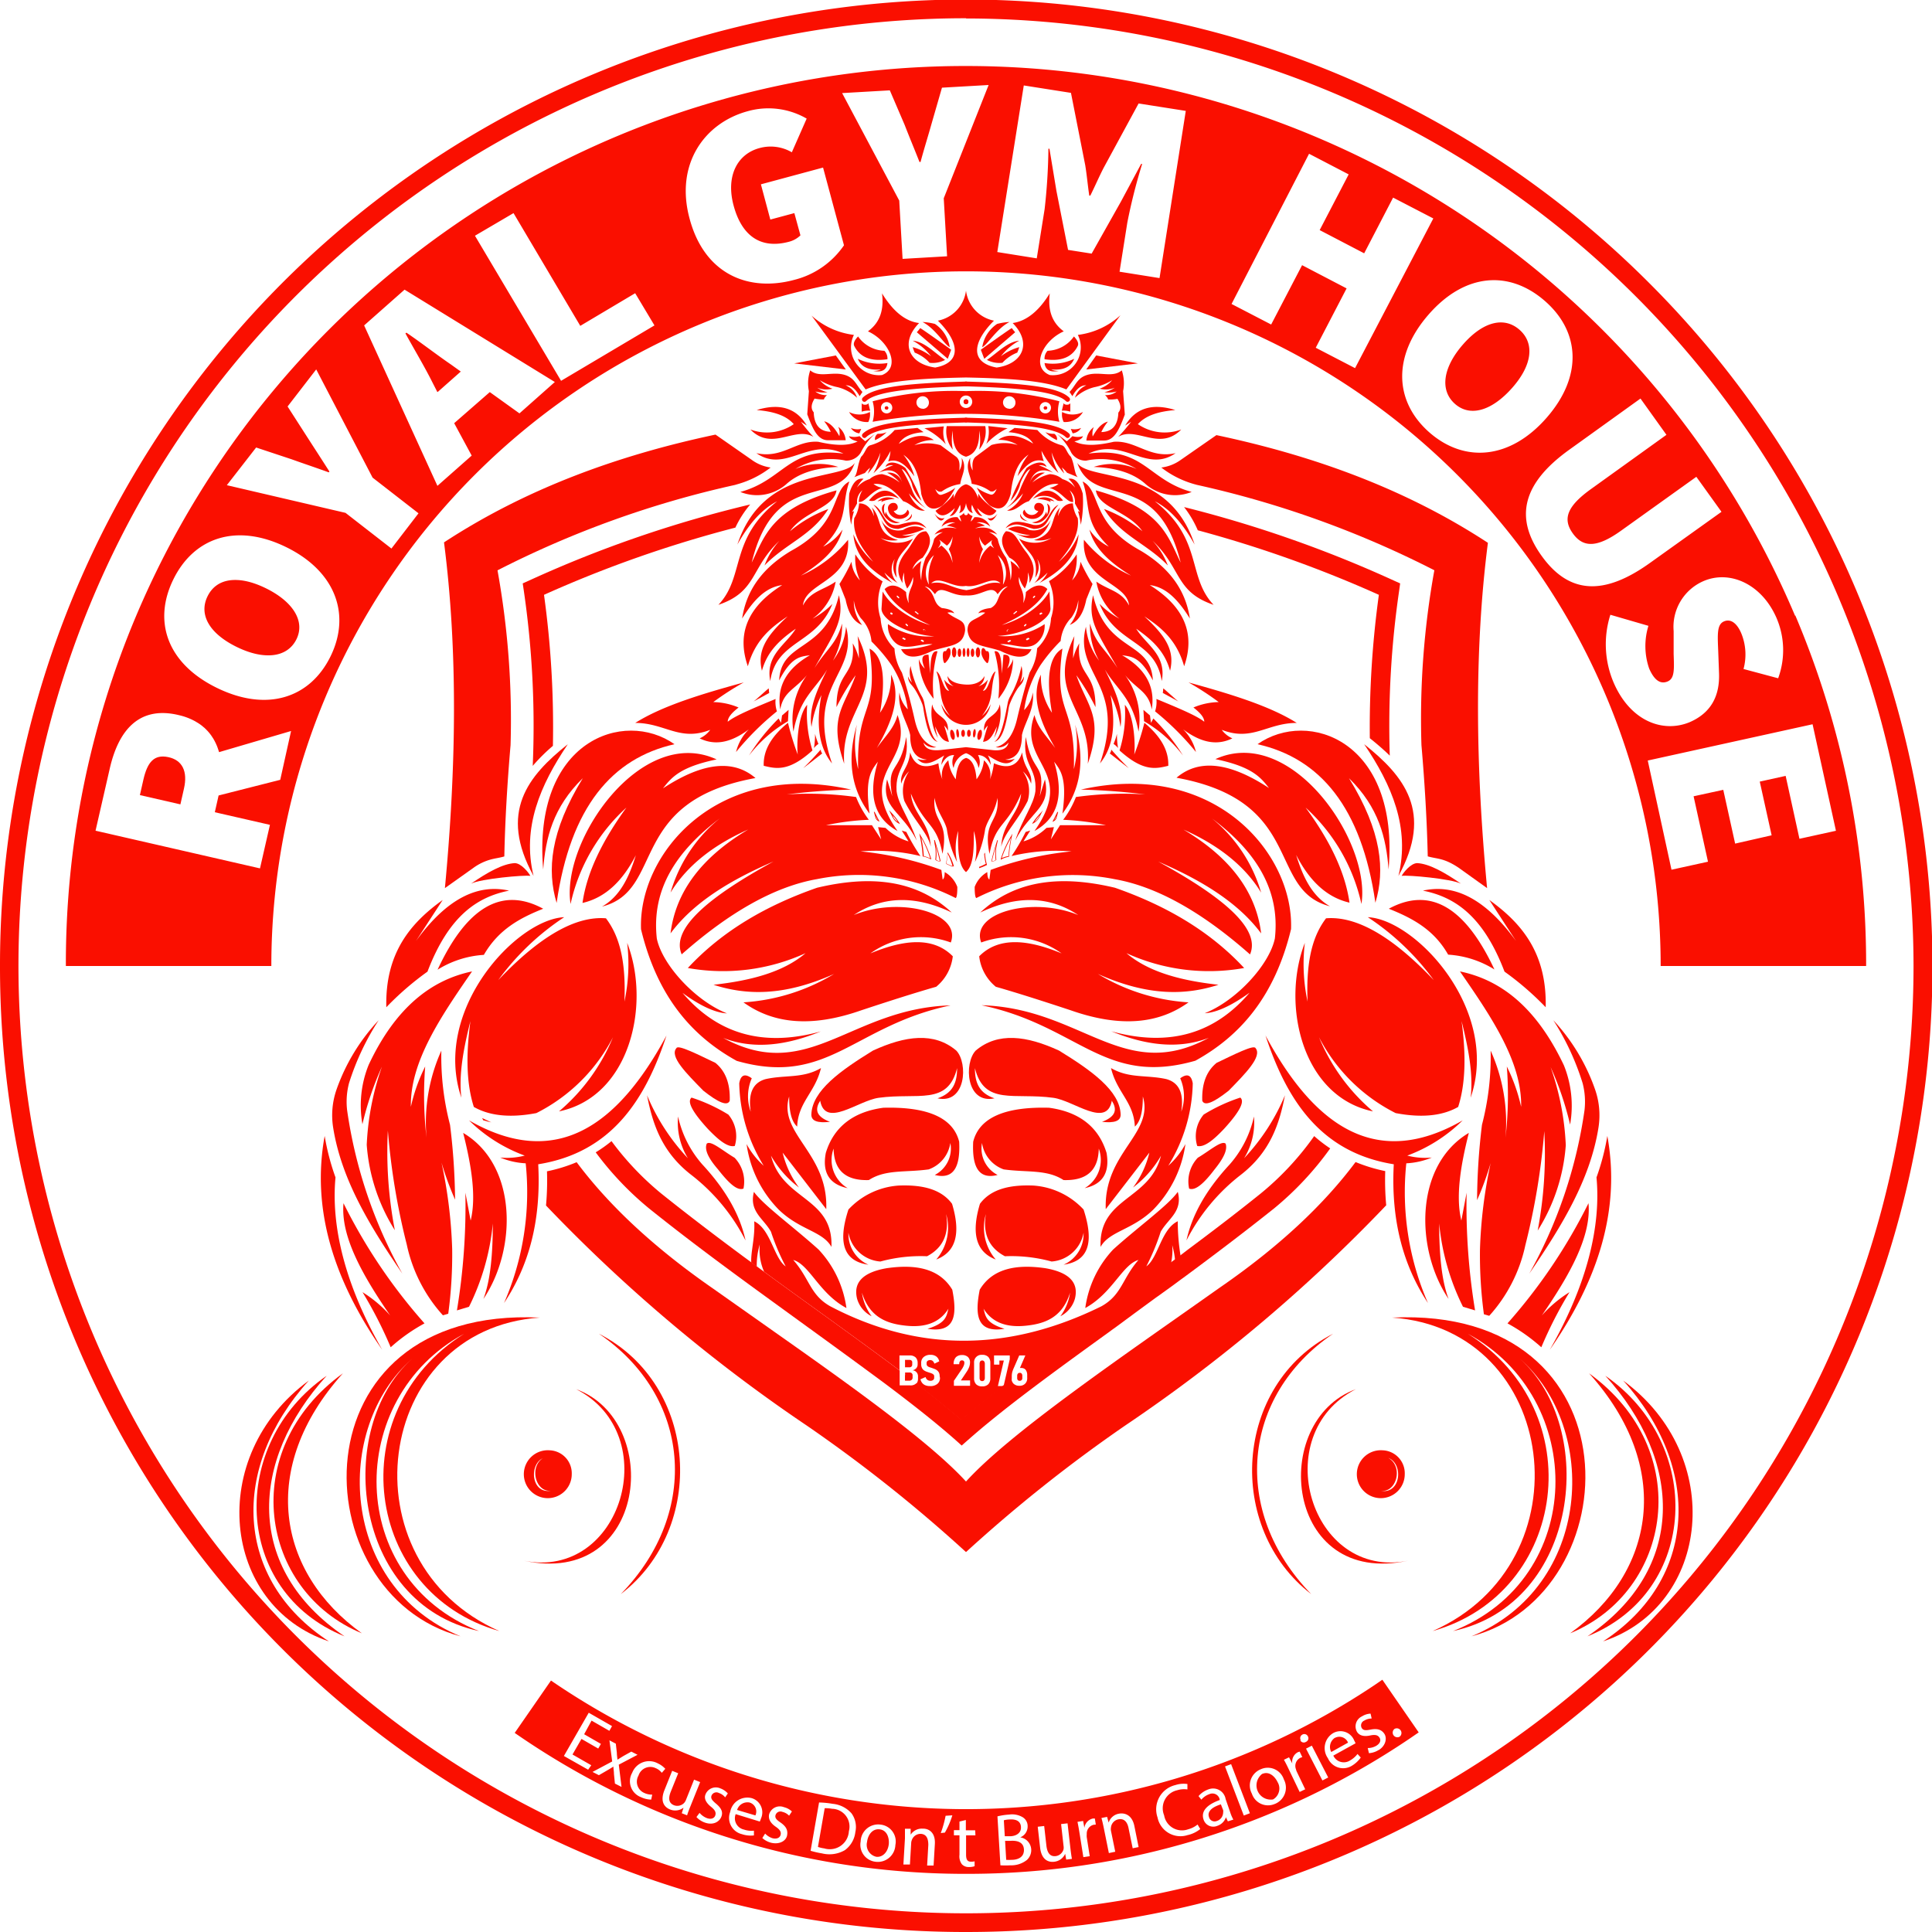 <svg id="Layer_1" data-name="Layer 1" xmlns="http://www.w3.org/2000/svg" viewBox="0 0 260.46 260.46"><defs><style>.cls-1{fill:#fa0f00;}</style></defs><path class="cls-1" d="M54.77,127l.15.3c.35.11.71.2,1.08.28C55.6,127.39,55.19,127.2,54.77,127Z" transform="translate(10.23 23.73)"/><path class="cls-1" d="M93.66,39.3a13,13,0,0,1-4.41,2.23l-.41.12h0a133.46,133.46,0,0,0-32,11.51A113.16,113.16,0,0,1,58.6,76.73c-.44,5.14-.74,10.16-.84,15-.64.19-1.19.24-1.82.41a7.23,7.23,0,0,0-2.32,1.11L49.75,96c1.54-16.35,1.76-32-.12-46.61,11-7.2,23.36-11.73,36.6-14.53l4.85,3.38A5.65,5.65,0,0,0,93.66,39.3Z" transform="translate(10.23 23.73)"/><path class="cls-1" d="M190.25,96l-3.87-2.77c-2-1.32-2.85-1.14-4.13-1.51-.11-4.86-.41-9.89-.85-15a112.49,112.49,0,0,1,1.74-23.57,133.55,133.55,0,0,0-32-11.51h0l-.4-.11a13,13,0,0,1-4.41-2.23,5.65,5.65,0,0,0,2.58-1l4.85-3.37c13.25,2.8,25.61,7.32,36.6,14.52C188.49,64,188.71,79.69,190.25,96Z" transform="translate(10.23 23.73)"/><path class="cls-1" d="M176.52,134.15a22.11,22.11,0,0,1-4-1.22c-4.3,5.76-10.33,11.44-18.41,17C140.68,159.43,126,169.4,120,176c-4.77-5.22-15.07-12.61-25.83-20.18l-.38-.27L85.92,150c-8.08-5.6-14.11-11.29-18.41-17.05a21.36,21.36,0,0,1-4,1.23,36.81,36.81,0,0,1-.13,4.61,213.82,213.82,0,0,0,35.16,29.67A198.45,198.45,0,0,1,120,185.51a199.43,199.43,0,0,1,21.49-17.08,213.33,213.33,0,0,0,35.16-29.67A36.75,36.75,0,0,1,176.52,134.15Z" transform="translate(10.23 23.73)"/><path class="cls-1" d="M61.13,54.52l-.89.4.14.94a126,126,0,0,1,1.21,23.66,24.78,24.78,0,0,1,2.72-2.7,130.38,130.38,0,0,0-1.2-20.36,161.78,161.78,0,0,1,25.8-9.06,13.81,13.81,0,0,1,2-3.12A160.87,160.87,0,0,0,61.13,54.52Z" transform="translate(10.23 23.73)"/><path class="cls-1" d="M112.67,162.3a.44.44,0,0,1-.29.09h-.6v-.77Z" transform="translate(10.23 23.73)"/><polygon class="cls-1" points="135.31 186.82 135.31 186.82 135.3 186.82 135.31 186.82"/><path class="cls-1" d="M127.59,161.76v.29a.37.37,0,0,1-.09.27.33.33,0,0,1-.26.1.33.33,0,0,1-.25-.09.41.41,0,0,1-.09-.28v-.36a.4.4,0,0,1,.09-.23.28.28,0,0,1,.25-.11h.1a.27.27,0,0,1,.16.1A.45.45,0,0,1,127.59,161.76Z" transform="translate(10.23 23.73)"/><path class="cls-1" d="M142.12,150.6l-1.76,1.49-.45.08,1.9-1.38h0l.16-.12Z" transform="translate(10.23 23.73)"/><path class="cls-1" d="M178.53,54.92l-.89-.4a163.16,163.16,0,0,0-28.24-9.89,14.21,14.21,0,0,1,1.85,3.13,163.42,163.42,0,0,1,24.41,8.7,130.84,130.84,0,0,0-1.22,19.33c.94.75,1.85,1.53,2.69,2.35a126.12,126.12,0,0,1,1.27-22.28Z" transform="translate(10.23 23.73)"/><path class="cls-1" d="M163,123.93c-.76,3.91-2,7.68-6,10.76a26.21,26.21,0,0,0-7.28,8.81c.7-3.21,2.44-6.59,5.82-10.24a14.47,14.47,0,0,0,3.28-6.47,9.19,9.19,0,0,1-1.33,5.63A28.23,28.23,0,0,0,163,123.93Z" transform="translate(10.23 23.73)"/><path class="cls-1" d="M160.38,115.88c2.89,8.77,7.48,15.78,17.29,17.35-.41,7.75,1.37,13.8,4.61,18.71a37.39,37.39,0,0,1-2.92-18.84,10.14,10.14,0,0,0,3.44-.78,9.53,9.53,0,0,1-3.31-.26,21,21,0,0,0,7.47-4.75C175.35,134,167,128.16,160.38,115.88Z" transform="translate(10.23 23.73)"/><path class="cls-1" d="M168.54,100.07c-1.63,2.15-2.74,5.31-2.49,11.23a24.14,24.14,0,0,1-.37-7.92c-3.21,8.26-.41,20.74,9.19,22.72a26.16,26.16,0,0,1-7.28-10,23.53,23.53,0,0,0,10.33,10.23c3.51.67,6.31.38,8.43-.83,1-3.11,1.08-7,.46-11.57.92,3.65,1.6,7.2,1.22,10.33,4.05-11.82-7.43-24.05-13.86-24.34a34.47,34.47,0,0,1,8.89,8.48C177.42,102.45,172.6,99.74,168.54,100.07Z" transform="translate(10.23 23.73)"/><path class="cls-1" d="M177,98.78c3.09,1.24,6.05,2.75,8,6.19a13.33,13.33,0,0,1,6.24,2C187.36,98.66,182.64,95.72,177,98.78Z" transform="translate(10.23 23.73)"/><path class="cls-1" d="M181.6,96.34c4.2.84,8.09,3.29,11,10.92a39.9,39.9,0,0,1,5.55,4.8c.17-7.26-3.21-11.32-7.6-14.46l3.61,5.54C189.94,97.33,185.77,95.41,181.6,96.34Z" transform="translate(10.23 23.73)"/><path class="cls-1" d="M186.59,107.23c4.2,6.08,8.37,12.17,8.25,18.25a23.6,23.6,0,0,0-1.93-5.43,50.41,50.41,0,0,1-.18,9.62,23.65,23.65,0,0,0-2-11.76,36.43,36.43,0,0,1-1.17,10,87.31,87.31,0,0,0-.66,10.16,41.24,41.24,0,0,0,1.83-5,64.25,64.25,0,0,0-1.44,11.65,59.75,59.75,0,0,0,.53,8.73l.72.21a20.58,20.58,0,0,0,4.87-9.53,92.63,92.63,0,0,0,2.55-15.37,55.56,55.56,0,0,1-.89,13.41,25,25,0,0,0,3.79-11.51,36.59,36.59,0,0,0-2.05-10.54,42.05,42.05,0,0,1,2.63,7.76,14.57,14.57,0,0,0-.84-8C196.86,112,192.05,108.36,186.59,107.23Z" transform="translate(10.23 23.73)"/><path class="cls-1" d="M190.85,154.42" transform="translate(10.23 23.73)"/><path class="cls-1" d="M187.79,129c-7.35,4.36-7.25,15.69-2.73,22.39-1-2.65-1.26-6.27-1.27-10.18A32,32,0,0,0,187,152.44l1.63.49a86.76,86.76,0,0,1-1.14-15.87l-.71,3.76C186,137.61,186.66,133.47,187.79,129Z" transform="translate(10.23 23.73)"/><path class="cls-1" d="M203.92,138.48A73.79,73.79,0,0,1,193,154.68a23.73,23.73,0,0,1,4.56,3.22,56.23,56.23,0,0,1,3.8-7.43,17.15,17.15,0,0,0-3.73,3.14C201.37,148.18,204.33,142.93,203.92,138.48Z" transform="translate(10.23 23.73)"/><path class="cls-1" d="M206.46,129.41A31.83,31.83,0,0,1,205,135c.61,6.54-1.24,14.42-6.3,23.24C205.29,148.77,208.26,139.24,206.46,129.41Z" transform="translate(10.23 23.73)"/><path class="cls-1" d="M199.18,113.81a34.75,34.75,0,0,1,3.95,8.49,9.87,9.87,0,0,1,.25,3.67,63.48,63.48,0,0,1-7.44,22c4.28-6.26,8.21-12.61,9.33-19.71a10.57,10.57,0,0,0-.46-5.11A26.44,26.44,0,0,0,199.18,113.81Z" transform="translate(10.23 23.73)"/><path class="cls-1" d="M148.93,145.59a28.56,28.56,0,0,1-.38-4.68c-2.25,1.07-2.63,4.94-4.24,6.08a30.47,30.47,0,0,0,1.94-4.66c1-1.78,3-2.72,2.3-5.38-1.26,1.8-5.41,4.78-8.72,7.78a14.37,14.37,0,0,0-3.75,7.88c3.66-2,5-5.86,7.17-6.48-2.23,2.57-2.23,4.7-5,6.25-12.36,6.09-24.55,6.28-36.54,0-2.75-1.55-2.75-3.68-5-6.25,2.19.62,3.51,4.53,7.17,6.48a14.37,14.37,0,0,0-3.75-7.88c-3.31-3-7.46-6-8.72-7.78-.69,2.66,1.32,3.6,2.3,5.38A30.47,30.47,0,0,0,95.69,147c-1.61-1.14-2-5-4.24-6.08.13,2.18-.49,4.16-.4,5.56l.74.55a9.9,9.9,0,0,1,.41-3,7.3,7.3,0,0,0,.58,3.68h0c1.11.82,2.21,1.62,3.29,2.4h0l.11.08,1.7,1.23.43.31,2.05,1.48.13.09,3.34,2.42c2.52,1.83,4.93,3.59,7.2,5.29V159h1.38a1.14,1.14,0,0,1,.79.26,1,1,0,0,1,.28.73v.22a.75.75,0,0,1-.19.52.84.84,0,0,1-.52.27.8.8,0,0,1,.76.85v.29a1,1,0,0,1-.23.68c2.19,1.69,4.23,3.33,6.07,4.91q2.61-2.24,5.69-4.6h-.76l.8-3.44h-.6v.55h-.72V159h2.12v.52l-.83,3.6c.36-.28.72-.56,1.1-.84a1.5,1.5,0,0,1,0-.22v-.27a2.52,2.52,0,0,1,.07-.56,4.36,4.36,0,0,1,.2-.53l.74-1.7H128l-.73,1.69h.13a.9.9,0,0,1,.63.21c2.19-1.63,4.5-3.33,6.92-5.08l3.12-2.26.36-.25c.49-.36,1-.73,1.5-1.09h0l1.9-1.38h0l.16-.12c1.84-1.33,3.73-2.71,5.64-4.12a7.81,7.81,0,0,0,.17-2.47,11.07,11.07,0,0,1,.39,2.07C148.43,146,148.68,145.77,148.93,145.59ZM116.49,162a1,1,0,0,1-.34.83,1.42,1.42,0,0,1-1,.3,1.63,1.63,0,0,1-.61-.1,1.07,1.07,0,0,1-.44-.31,1.29,1.29,0,0,1-.24-.5l.69-.31a.7.7,0,0,0,.24.38.68.68,0,0,0,.4.13.57.57,0,0,0,.38-.11.36.36,0,0,0,.14-.3v-.19a.31.31,0,0,0-.09-.24.7.7,0,0,0-.24-.15,2,2,0,0,0-.32-.11l-.38-.13a1.55,1.55,0,0,1-.36-.19.82.82,0,0,1-.26-.32,1.12,1.12,0,0,1-.1-.52v-.11a1,1,0,0,1,.33-.83,1.34,1.34,0,0,1,.94-.3,1.24,1.24,0,0,1,.76.22,1.08,1.08,0,0,1,.4.66l-.65.31a.89.89,0,0,0-.22-.36.52.52,0,0,0-.33-.12.58.58,0,0,0-.37.1.36.36,0,0,0-.13.28v.14a.41.41,0,0,0,.1.27.88.88,0,0,0,.27.16l.34.11.38.14a1.35,1.35,0,0,1,.33.19,1,1,0,0,1,.25.31,1.16,1.16,0,0,1,.09.49Zm4.06,1.09h-2.18v-.67l1.13-1.66a2.74,2.74,0,0,0,.21-.42,1,1,0,0,0,.07-.35v0a.36.36,0,0,0-.08-.24.33.33,0,0,0-.25-.08.28.28,0,0,0-.25.11.49.49,0,0,0-.11.32v.08h-.76v-.08a1.29,1.29,0,0,1,.31-.86,1.11,1.11,0,0,1,.8-.29,1.14,1.14,0,0,1,.82.26,1,1,0,0,1,.28.77v0a1.82,1.82,0,0,1-.1.54,2.92,2.92,0,0,1-.29.59l-.84,1.26h1.24Zm2.73-1a1.13,1.13,0,0,1-.28.8,1.1,1.1,0,0,1-.82.28,1.08,1.08,0,0,1-.81-.28,1.1,1.1,0,0,1-.28-.8V160a1,1,0,0,1,1.09-1.08,1.1,1.1,0,0,1,.82.28,1.13,1.13,0,0,1,.28.8Z" transform="translate(10.23 23.73)"/><path class="cls-1" d="M142.12,150.6l-1.76,1.49-.45.08,1.9-1.38h0l.16-.12Z" transform="translate(10.23 23.73)"/><path class="cls-1" d="M149.58,130.51a15.65,15.65,0,0,1-4.36,8.86c-2.85,2.75-5.88,2.87-7.08,5-.25-6.73,6.61-6.24,8.15-12.3a14.22,14.22,0,0,1-3.77,4.29,12.76,12.76,0,0,0,2.2-4.7l-5.88,7.62c-.28-7.6,6.53-10.15,5-15.19,0,1.75-.22,3.29-1.08,4.06-.13-3.31-2.43-4.6-3.21-7.89,2.46,1.43,4.78.89,7.47,1.49,1.65.46,2.39,1.84,2,4.39a6.06,6.06,0,0,0-.14-4.5c.91-.67,1.49-.49,1.69.68a21.92,21.92,0,0,1-3.3,11.11A10.84,10.84,0,0,0,149.58,130.51Z" transform="translate(10.23 23.73)"/><path class="cls-1" d="M186.73,95.4c-1.32-.66-7.16-1.19-8-1.05.22-.42,1.23-1.72,2.11-1.72C182.45,92.72,184.49,93.86,186.73,95.4Z" transform="translate(10.23 23.73)"/><path class="cls-1" d="M178.3,94.36c4.74-8.6.76-13.48-4.62-17.76C177.4,82.1,179.88,87.85,178.3,94.36Z" transform="translate(10.23 23.73)"/><path class="cls-1" d="M159.3,76.6c6.82-4.8,19.18-.49,17.67,16.89-.32-4.22-1.31-8.38-5.34-12.31,4.45,7.21,4.87,12.43,3.56,16.79C173.33,85.06,167.7,78.49,159.3,76.6Z" transform="translate(10.23 23.73)"/><path class="cls-1" d="M173.31,98.14a24.73,24.73,0,0,0-7.53-13c3.27,4.43,5.34,8.71,5.92,12.82-3.21-.74-5.48-3.11-7.19-6.43.92,3,2.16,5.56,4.56,6.92-8.58-2.19-3.26-14.16-20.69-17.33,2.85-2.43,6.86-2.29,12.47,1.39-1.13-1.43-2.23-2.86-7.23-3.9C163.83,73.94,174.65,89.71,173.31,98.14Z" transform="translate(10.23 23.73)"/><path class="cls-1" d="M135.49,82.72a87,87,0,0,1,8.69.65,46.14,46.14,0,0,0-9.36.35,12.9,12.9,0,0,1-1.72,3.07,34.35,34.35,0,0,1,5.78.73h-6.2l-1.24,1.91.41-1.65-1,.1a7.67,7.67,0,0,1-3.1,1.82l.91-1.46-.62.19a26.4,26.4,0,0,1-1.9,3.25,25.71,25.71,0,0,1,8.09-.63,43.44,43.44,0,0,0-10.91,2.5l-.17,1.29c-.22-.14-.27-.53-.28-1a3.87,3.87,0,0,0-1.7,2c0,.31,0,1.38.22,1.5a28.81,28.81,0,0,1,18.67-2.54c5.7,1,11.8,4.46,18.23,10.14,1.5-3.51-3.8-7.82-12.38-12.52,5.78,2.49,10.76,5.49,13.88,9.69-.69-5.67-4.26-10.31-10.47-14,4.5,2,8.17,4.73,10.47,8.5a20.08,20.08,0,0,0-6.63-10c5.76,4.32,9.23,9.48,8.48,16.18-.75,3.56-5.2,8.39-9.46,10.08,2.26-.12,4.88-1.94,6.05-2.77-4.53,5.32-10.56,7.44-18.65,5.2,4.56,1.86,9,2.49,13.16.88-11.49,6.24-17.12-4-30.65-4.39,13.07,2.73,16.53,11,28.83,7.48,6-3.31,10.7-8.62,12.9-17.74C164.21,91.44,153.62,78.62,135.49,82.72Z" transform="translate(10.23 23.73)"/><path class="cls-1" d="M164.59,73.73c-4,0-6,2.55-10.11.93a3.47,3.47,0,0,0,1.43,1.15c-1.87.91-4,.77-6.64-1.22A6.46,6.46,0,0,1,151,77.65a37.56,37.56,0,0,0-5.51-5.48,4.1,4.1,0,0,0,.18-1.67c2.64,1.1,5.39,2.21,6.45,3.07,0-.62-.63-1.27-1.46-1.92a9.19,9.19,0,0,1,3.41-.73A38.19,38.19,0,0,0,150,68.27C155.54,69.8,160.91,71.41,164.59,73.73Z" transform="translate(10.23 23.73)"/><path class="cls-1" d="M149.26,78.13a27.68,27.68,0,0,0-4-5l-.32.59-.14-1-.88-.75L144,73.5A18.15,18.15,0,0,1,149.26,78.13Z" transform="translate(10.23 23.73)"/><path class="cls-1" d="M144.05,73.71A35.56,35.56,0,0,1,142.68,78c.17-1.29,0-5.32-1.27-6.71a16.75,16.75,0,0,1-.71,6.15c3.18,2.88,4.88,2.48,6.57,2.07C147.35,77.31,146.11,75.43,144.05,73.71Z" transform="translate(10.23 23.73)"/><path class="cls-1" d="M140.35,75.2a10.84,10.84,0,0,0,.15,1.92,2.61,2.61,0,0,0-.61-.56A7.86,7.86,0,0,0,140.35,75.2Z" transform="translate(10.23 23.73)"/><path class="cls-1" d="M139.58,77.32a.78.78,0,0,1-.2.52c.65.5,1.58,1.25,2.58,2C141,78.92,140.18,78,139.58,77.32Z" transform="translate(10.23 23.73)"/><path class="cls-1" d="M157.5,106.77a26.79,26.79,0,0,1-15.87-2c3,2.56,7.4,3.71,12.41,4.26-4.38,1.41-9.44,1.59-16.26-1.46A26.84,26.84,0,0,0,150,111.4c-3.91,2.82-9,3.49-15.89,1.07-3.75-1.24-7.25-2.36-10.09-3.17a6.21,6.21,0,0,1-2.24-4.11c2.61-2.65,6.53-2.29,11.11-.39a11.7,11.7,0,0,0-10.84-1.47c-1.49-4,6.84-6.26,13.08-3.7-3.77-2.5-8.13-2.76-13.21-.34,4.89-4.55,11.16-5,18.16-3.34C146.82,98.31,152.78,101.69,157.5,106.77Z" transform="translate(10.23 23.73)"/><path class="cls-1" d="M138.34,127.51c2-.76,2-1.76,1.32-2.85-.7,3.74-5.09,0-7.88-.39-5.3-.73-9.31,1.09-10.58-4,0,2,.59,3.37,2.64,4.07-3.84.82-4.14-4.76-2.53-6.44,3-2.53,6.87-2,11.23,0,4.35,2.68,8.23,5.41,8.31,8.65C140.84,127.41,140,127.69,138.34,127.51Z" transform="translate(10.23 23.73)"/><path class="cls-1" d="M136,136.45a4.41,4.41,0,0,0,1.9-5.33c-.06,3.12-1.83,4.33-4.75,4.24-2.26-1.47-4.91-1-8.07-1.44a4.47,4.47,0,0,1-2.92-3.56,4,4,0,0,0,2.1,4.31c-2.58.66-3.46-1.14-3.29-4.48.81-3.24,4.27-4.74,10.23-4.58,4,.54,6.67,2.54,7.75,6.09C139.4,134.32,138.45,135.93,136,136.45Z" transform="translate(10.23 23.73)"/><path class="cls-1" d="M132.72,153.72a6.94,6.94,0,0,0,1.31-3.18c-1,3.2-3.18,4.14-5.75,4.43-2.84.35-4.78-.44-5.91-2.27.26,1,.3,1.94,2.82,2.71-3.78.61-4-1.91-3.34-5.27,1.71-2.85,4.89-3.47,8.84-2.9,3.18.55,4.53,1.91,4,4.09A3.82,3.82,0,0,1,132.72,153.72Z" transform="translate(10.23 23.73)"/><path class="cls-1" d="M133.15,146.77a4.51,4.51,0,0,0,2.7-4.31,4.72,4.72,0,0,1-4.31,3.88,20.63,20.63,0,0,0-6.29-.71c-2.21-1.16-3-3.1-2.57-5.69a6.58,6.58,0,0,0,1.33,6.13c-2.62-1-3.35-3.46-2.13-7.51,1.48-2,4.05-2.59,7.22-2.46a10.19,10.19,0,0,1,6.75,3.23C137.47,144.29,136.14,146.35,133.15,146.77Z" transform="translate(10.23 23.73)"/><path class="cls-1" d="M155,130.45c-.54-.48-2.13.94-3.75,1.9a4.64,4.64,0,0,0-1.17,4.16c.85.34,2.05-.76,3.44-2.6C154.68,132.48,155.3,131.28,155,130.45Z" transform="translate(10.23 23.73)"/><path class="cls-1" d="M151.17,130.76a4.54,4.54,0,0,1,.87-4.23,23.05,23.05,0,0,1,4.94-2.29c.58.49.07,1.73-2.16,4.18C153.43,129.9,152.13,131,151.17,130.76Z" transform="translate(10.23 23.73)"/><path class="cls-1" d="M153.78,119.56c2.35-1.12,5-2.47,5.25-2,.95,1.12-1.36,3.44-3.62,5.75-2,1.58-3.25,2.14-3.56,1.35C151.77,122.22,152.5,120.61,153.78,119.56Z" transform="translate(10.23 23.73)"/><polygon class="cls-1" points="153.4 48.99 146.44 49.81 147.78 47.92 153.4 48.99"/><path class="cls-1" d="M141,26.2c-1.18,1-2.82.19-4.41.55s-1.74,1.42-2.63,2.36l.38.57c.56-1,1.18-1.5,1.88-1.46a2.65,2.65,0,0,0-1.53,1.67,6,6,0,0,1,2.6-1.42,7.16,7.16,0,0,0,2.41-.94A3.8,3.8,0,0,1,138,28.67a3.34,3.34,0,0,0,2.06-.13,4.33,4.33,0,0,1-1.39.61,4.2,4.2,0,0,0,1.64-.1,2.22,2.22,0,0,1-1.56.48c.22.23.41.45.39.59a5.17,5.17,0,0,0,1.28-.08c.5.8.51,1.4.12,1.85-.07,1.91-1,2.6-2.3,2.63a7,7,0,0,1,.89-1.41c-1.16.27-1.86,1.7-2.05,2a2.09,2.09,0,0,1,.15-1.26,2.48,2.48,0,0,0-1,1.81h2.38c1.34,0,2-1.34,2.8-3.5L141.18,29A5.35,5.35,0,0,0,141,26.2Z" transform="translate(10.23 23.73)"/><path class="cls-1" d="M134.06,30.59c-.07.34-.87.31-.89,0l-.25,1.05a2.83,2.83,0,0,1,1.14.13Z" transform="translate(10.23 23.73)"/><path class="cls-1" d="M135.77,31.81a3.06,3.06,0,0,1-2.81,0,2.26,2.26,0,0,0,.21,1.35A2.78,2.78,0,0,0,135.77,31.81Z" transform="translate(10.23 23.73)"/><path class="cls-1" d="M134.13,34.09a2.22,2.22,0,0,0,1.39-.13,1.55,1.55,0,0,1-1.14.73Z" transform="translate(10.23 23.73)"/><path class="cls-1" d="M135.77,35.07a2.45,2.45,0,0,1-1.42,0c-.25.25-.51.48-.76.69l-1.33-1a8.12,8.12,0,0,1,1.94,2.55,2.29,2.29,0,0,0,2,1.06A9.42,9.42,0,0,1,143,39.49a8.16,8.16,0,0,0-5.78-.27c3,.11,5.4.84,7.06,2.37a6,6,0,0,0,6.14,1c-5.94-1.62-6.46-6.16-13.9-5.17,4.72-2.24,7.78,2.7,11.74-.06-3.52.79-5.34-1.76-8.35-1.53-2.11.49-4,.62-5.3-.05C135.24,35.63,135.67,35.41,135.77,35.07Z" transform="translate(10.23 23.73)"/><path class="cls-1" d="M142.26,33.13l-.8.51c1.38-2.32,3.6-3.07,6.76-2.09-2,.17-3.87.61-5.05,1.9a6.36,6.36,0,0,0,5.85.72c-2.93,3-6.05-.49-8.51,1A22.56,22.56,0,0,0,142.26,33.13Z" transform="translate(10.23 23.73)"/><path class="cls-1" d="M135,38.68c1.63,2.51,12.27.28,15.82,11-1.5-2.69-3.24-4.75-5.36-5.83C152,49,149.76,54,153.38,57.81c-5.22-1.77-4.29-4.92-8.22-8.63a10.33,10.33,0,0,1,2.05,3.32c-2.91-3-6.34-4-8.6-7.61a17.58,17.58,0,0,1,5.17,3c-1.84-2.67-5.94-3.16-6.27-5.51,8.9,2.48,9.7,6.28,11.43,9.73C145.69,39.09,137.24,45.07,135,38.68Z" transform="translate(10.23 23.73)"/><path class="cls-1" d="M146.39,68.09c-.83-5.57-6.25-4.94-8.38-10.41a10.86,10.86,0,0,0,2.68,2,7.85,7.85,0,0,1-3.12-5c1.7,1.18,3.41,1.29,4.41,3.22-.28-3.13-6.46-3.25-6.08-8.86a17.36,17.36,0,0,0,6.35,4.83c-2.72-1.68-4.94-3.58-5.61-6.21a6.79,6.79,0,0,0,2.62,2.31c-3.54-3.46-2.41-5.65-3.54-8.79,2.55,1.28,1,5.61,7.84,9.34,3.55,2.12,6,5,6.62,9.13-1.45-2.3-3.06-4.21-5.4-4.5,4.8,3,6.11,6.7,4.63,10.94-1-3.54-3.12-5.25-5.37-6.73,2.89,2.67,4.14,4.62,3.47,7.34-.74-2.73-2.58-4.28-4.56-5.67C144.23,63.17,147.08,64.53,146.39,68.09Z" transform="translate(10.23 23.73)"/><path class="cls-1" d="M145.19,68c-.26-5.45-6.24-3.68-8.06-11.49-.76,3.44.58,5,3.3,9.83-1.83-2.82-2.93-3.24-3.72-6a9.69,9.69,0,0,0,1.23,5,9,9,0,0,1-1.77-4.58c-1.72,6.42,5.57,7.74,1.89,18.43,1.88-2.29,2.13-5.48,1.43-9.22a14,14,0,0,1,1.34,4.31c.41-2.55-.76-5-2.11-7.75,1.62,2.72,3.69,3.77,4.54,8.37a10.15,10.15,0,0,0-1.81-7.61c1.61,1.94,3.18,2.22,3.59,4.63.54-3.3-1.06-5.62-4-7.32C142.28,64.81,143.48,64.73,145.19,68Z" transform="translate(10.23 23.73)"/><path class="cls-1" d="M135.27,63c-.39,4.59,2.19,3.56,2.19,8.6a30.14,30.14,0,0,0-2.58-4.3c1.47,4.25,3.73,5.59,1.54,11.93.53-7.55-5.69-9.17-1.81-17.2a24.45,24.45,0,0,0-.17,3A7.86,7.86,0,0,1,135.27,63Z" transform="translate(10.23 23.73)"/><path class="cls-1" d="M133,63.71c-1.61.91-2.32,3.4-1.41,8.65a8.65,8.65,0,0,1-1.49-5.14c-1.38,2.9-.17,6.31,1.93,9.9-1.26-1.73-2.35-2.72-2.8-4.45-2.36,6.51,5.75,7.44,0,15.63,3.21-1.76,4-4.9,2.65-9.34.87,1.16,1.79,2.2,1.12,7,2.62-3.48,3-7.53,1.71-12a13.62,13.62,0,0,1-.17,6C134.79,70.83,131.74,72.93,133,63.71Z" transform="translate(10.23 23.73)"/><path class="cls-1" d="M128.06,75.62c-.52,3.9,1.51,4,1.3,7.3-.26,1.92-1.74,3.71-2.72,6.67,2-4,4.88-4.39,4-8.25l-.7,2.29C130.79,79,128.91,80.72,128.06,75.62Z" transform="translate(10.23 23.73)"/><path class="cls-1" d="M122.79,92.73a6.8,6.8,0,0,1-.23-1.52v0l0,0h0a6.88,6.88,0,0,0-.79,2c0,.07,0,.09,0,.1h0a6.21,6.21,0,0,0,1-.41l.06,0h0v0l0,0Zm-1,.39a8.75,8.75,0,0,1,.67-1.76,6.44,6.44,0,0,0,.21,1.37C122.51,92.81,122,93.07,121.8,93.12Z" transform="translate(10.23 23.73)"/><path class="cls-1" d="M124.3,89.54l-.09,0c-.32,1-.62,2-.79,2.85v0h0a.57.57,0,0,0,.18,0,.71.71,0,0,0,.49-.22l0,0,0,0a5.85,5.85,0,0,1,.1-2.14ZM124,92.18a.56.56,0,0,1-.5.16c.14-.63.35-1.39.58-2.15A5.36,5.36,0,0,0,124,92.18Z" transform="translate(10.23 23.73)"/><path class="cls-1" d="M126.14,88.87a14.67,14.67,0,0,0-1.45,3.18l0,.12.11-.06a3.15,3.15,0,0,1,1-.34h0v0a17.24,17.24,0,0,1,.4-2.82l.06-.3Zm-.41,2.81a3.15,3.15,0,0,0-.91.28,14.46,14.46,0,0,1,1.26-2.77A15.38,15.38,0,0,0,125.73,91.68Z" transform="translate(10.23 23.73)"/><path class="cls-1" d="M132.32,85.72l-.67,1.35.13-.06a.78.78,0,0,0,.43-.49l.21-.77Zm-.21.77a.83.83,0,0,1-.22.33l.28-.56Z" transform="translate(10.23 23.73)"/><path class="cls-1" d="M130.15,85.77A9.54,9.54,0,0,0,129,87.18l-.09.17.17-.09a1.86,1.86,0,0,0,.79-.78l.51-1Zm-.34.66a1.69,1.69,0,0,1-.56.63,7.8,7.8,0,0,1,.71-.91Z" transform="translate(10.23 23.73)"/><path class="cls-1" d="M146.59,69.08c0,.24-.06.61-.06.61l2.13,1.16C148.51,70.8,146.59,69,146.59,69.08Z" transform="translate(10.23 23.73)"/><path class="cls-1" d="M134.55,21.63A4.51,4.51,0,0,1,131,23.56a1.5,1.5,0,0,0-.41,1.14c2.28.34,3.74-.3,4.48-1.8C135.23,22.54,135,22.1,134.55,21.63Z" transform="translate(10.23 23.73)"/><path class="cls-1" d="M134.59,24.64a6.62,6.62,0,0,1-4,.57c.11.94.75,1.32,2,1.05a2.15,2.15,0,0,1-1.11-.18C133.45,26.23,134.19,25.55,134.59,24.64Z" transform="translate(10.23 23.73)"/><path class="cls-1" d="M125.87,19.68c-1.69.83-3.05,3.15-3.68,3.39a4.65,4.65,0,0,1,2-3.13A8,8,0,0,1,125.87,19.68Z" transform="translate(10.23 23.73)"/><path class="cls-1" d="M122,23.42s4.18-3,4.18-2.91a6.64,6.64,0,0,0,.45.55l-4.17,3.58Z" transform="translate(10.23 23.73)"/><path class="cls-1" d="M122.82,24.79a3.59,3.59,0,0,0,2.09.39,5.3,5.3,0,0,1,2-1.37,4.94,4.94,0,0,0,.27-.74,7.16,7.16,0,0,0-2.47,1.23,7.6,7.6,0,0,1,2.47-2.1C125.57,22.34,124.24,23.84,122.82,24.79Z" transform="translate(10.23 23.73)"/><path class="cls-1" d="M133.7,30.44a.35.35,0,0,1-.23-.09c-1.58-1.62-9-1.85-13.48-2a.32.32,0,0,1-.31-.33.33.33,0,0,1,.33-.31c6.4.2,12.29.51,13.92,2.18a.33.33,0,0,1,0,.45A.35.35,0,0,1,133.7,30.44Z" transform="translate(10.23 23.73)"/><path class="cls-1" d="M133.7,35.32a.37.37,0,0,1-.23-.1c-1.58-1.62-9-1.85-13.48-2a.33.33,0,0,1-.31-.33.32.32,0,0,1,.33-.31c6.4.19,12.29.51,13.92,2.17a.33.33,0,0,1,0,.45A.32.32,0,0,1,133.7,35.32Z" transform="translate(10.23 23.73)"/><path class="cls-1" d="M130.7,31.06a.21.21,0,0,0-.21.21.2.2,0,0,0,.21.2.21.21,0,1,0,0-.41Zm0,0a.21.21,0,0,0-.21.21.2.2,0,0,0,.21.2.21.21,0,1,0,0-.41Zm0,0a.21.21,0,0,0-.21.21.2.2,0,0,0,.21.2.21.21,0,1,0,0-.41Zm0,0a.21.21,0,0,0-.21.21.2.2,0,0,0,.21.2.21.21,0,1,0,0-.41Zm0,0a.21.21,0,0,0-.21.21.2.2,0,0,0,.21.2.21.21,0,1,0,0-.41ZM120,30.11h0v2h0V30.75a.33.33,0,0,0,.32-.32A.32.32,0,0,0,120,30.11Zm10.7.95a.21.21,0,0,0-.21.21.2.2,0,0,0,.21.2.21.21,0,1,0,0-.41Zm0,0a.21.21,0,0,0-.21.21.2.2,0,0,0,.21.2.21.21,0,1,0,0-.41Z" transform="translate(10.23 23.73)"/><path class="cls-1" d="M120.32,30.43a.31.31,0,0,1-.32.31v.53h0V30.11h0A.32.32,0,0,1,120.32,30.43Z" transform="translate(10.23 23.73)"/><path class="cls-1" d="M120.32,30.43a.31.31,0,0,1-.32.31h0v-.63h0A.32.32,0,0,1,120.32,30.43Z" transform="translate(10.23 23.73)"/><path class="cls-1" d="M130.91,31.27a.21.21,0,0,1-.21.2.2.2,0,0,1-.21-.2.21.21,0,0,1,.21-.22A.22.22,0,0,1,130.91,31.27Z" transform="translate(10.23 23.73)"/><path class="cls-1" d="M130.91,31.27a.21.21,0,0,1-.21.2.2.2,0,0,1-.21-.2.21.21,0,0,1,.21-.22A.22.22,0,0,1,130.91,31.27Z" transform="translate(10.23 23.73)"/><path class="cls-1" d="M125.61,34,123,33.71a4,4,0,0,1-.27,2.41A9.73,9.73,0,0,1,125.61,34Z" transform="translate(10.23 23.73)"/><path class="cls-1" d="M130.7,34.53a5.24,5.24,0,0,0,1.56,1.08.83.83,0,0,0-.36-.86A2.64,2.64,0,0,1,130.7,34.53Z" transform="translate(10.23 23.73)"/><path class="cls-1" d="M125.72,34.53l.82-.57,3.08.28a6.71,6.71,0,0,0,3.32,2.07c.52.17.63,1,1.19,1.53.51,1,.48,2.35.94,2.76L133.62,40a4.72,4.72,0,0,0-.7-.71l.33.81a7.56,7.56,0,0,1-1.71-2.85,7.62,7.62,0,0,0,.94,2.79,9.82,9.82,0,0,1-2.3-3,5.11,5.11,0,0,0,.31,1.41c-1.43-.49-2.5.64-3.53,2a7.69,7.69,0,0,1,1.48-2.9c-1.12.79-2.07,2.1-2.41,5.29-.54,1.95-1.5,2.41-2.84,1.56a8.91,8.91,0,0,1-1.74-2.4,5.91,5.91,0,0,0,1.85.94c.4.1.63-.3.84-.76-.35.3-.47.41-.87.32a5.67,5.67,0,0,0-2.5-1c-.12-1.16-1-2.17-.18-3.53a2.54,2.54,0,0,0,.31,1.72c-.06-.75-.08-1.43.4-1.85l2.13-1.58a6.31,6.31,0,0,1,3.53,0,4.78,4.78,0,0,0-2.62-.69c1.12-.81,2.6-.81,4.72.51C128.47,35.09,127.26,34.65,125.72,34.53Z" transform="translate(10.23 23.73)"/><path class="cls-1" d="M130.86,39.22c-.34-1-1.78-.58-2.7.15A27.16,27.16,0,0,0,126,43.79a5.24,5.24,0,0,0,1.25-2.07c.06-.55.88-2.09,1.41-2.21a18.35,18.35,0,0,0-1.35,2.7,5.35,5.35,0,0,1-1.9,2.57,9.23,9.23,0,0,0,2.28-2,4.39,4.39,0,0,1-2.15,2.33c1.25.11,1.88-1,2.93-1.27,1.16-1.43,2.42-2.49,4-2.32a2.81,2.81,0,0,1-1.22.53c1.59.41,2.33,2,3.2,1.89a3.12,3.12,0,0,0-.49-1.58,2,2,0,0,1,.72,1.77,11.9,11.9,0,0,0,.67,1.15l-.26-.1a9.06,9.06,0,0,1,.39,1.84,16,16,0,0,0,.26-4.2c-.46-1.58-1.13-2.15-1.93-2a4.18,4.18,0,0,1,.89,1.18A3.44,3.44,0,0,0,133,40.86a2.77,2.77,0,0,0-1.7-.67,6.18,6.18,0,0,0-2.36,1.13A5.38,5.38,0,0,1,130.63,40a1.82,1.82,0,0,0-2,1.29c.09-.36.73-2.38,3.12-1.29a7.45,7.45,0,0,0-1.94-1A1.52,1.52,0,0,1,130.86,39.22Z" transform="translate(10.23 23.73)"/><path class="cls-1" d="M129,43.53a2.92,2.92,0,0,1,3.29.21,1.12,1.12,0,0,0,.79,0C131.45,41.76,130.11,42.28,129,43.53Z" transform="translate(10.23 23.73)"/><path class="cls-1" d="M129.6,43.56a2,2,0,0,1,2.33.3l-.62-.15.13.24A4.2,4.2,0,0,0,129.6,43.56Z" transform="translate(10.23 23.73)"/><path class="cls-1" d="M129.75,45.15a.57.57,0,0,1-.51-.29.6.6,0,0,1,.36-.78l.07,0a.72.72,0,0,1,.85.77,1.55,1.55,0,0,1-.25.73c-1.14,1.44-3.29.14-2.37-.6A1,1,0,0,0,129.75,45.15Z" transform="translate(10.23 23.73)"/><path class="cls-1" d="M127.3,45.54c-.06.62.34.91,1.07,1A1.65,1.65,0,0,1,127.3,45.54Z" transform="translate(10.23 23.73)"/><path class="cls-1" d="M130.92,44.15a2.12,2.12,0,0,1,0,1.51l-.1-.41a2.19,2.19,0,0,1-1.93,1.44C130.46,47.34,132.13,44.78,130.92,44.15Z" transform="translate(10.23 23.73)"/><path class="cls-1" d="M132.48,44.31c-1.45.62-1.29,3-3.38,2.73-2.08-.6-2.94-.66-3.77.44,1.59-1,2.25-.26,3.81.1C131.22,47.53,130.9,46,132.48,44.31Z" transform="translate(10.23 23.73)"/><path class="cls-1" d="M131.45,46.32a2.58,2.58,0,0,1-2.95,1.38,2.71,2.71,0,0,0-2.84-.12,9.23,9.23,0,0,0,3,.85,3.27,3.27,0,0,1-1.86-.21C129.39,49.64,130.64,48.42,131.45,46.32Z" transform="translate(10.23 23.73)"/><path class="cls-1" d="M132.7,44.68c-1.51,1.53-.44,3.51-3.54,4.4a4.23,4.23,0,0,0,2.36-.28,4.27,4.27,0,0,1-4.37.08c1.31,2.13,2.67,2.4,2.18,5.27a2.57,2.57,0,0,0,.26-2.52,2.49,2.49,0,0,1-.38,3.24A7.87,7.87,0,0,0,131,53.45a4.51,4.51,0,0,1-1.11,1.42c2.88-1.57,5.06-3.53,5.29-6.57A10,10,0,0,1,132.52,52c1.55-1.81,2.8-3.68,2.55-5.87a4.39,4.39,0,0,1-.66-2c-1,0-1.62.65-2,1.73A3.29,3.29,0,0,1,132.7,44.68Z" transform="translate(10.23 23.73)"/><path class="cls-1" d="M122.9,46.11c.49.73.92.13,1.34-.57C123.84,46,123.42,46.28,122.9,46.11Z" transform="translate(10.23 23.73)"/><path class="cls-1" d="M126.36,65.12a8.75,8.75,0,0,1-2,5.36,17,17,0,0,0-.52-6.4c.88-.17.92,1.25,1,3l.21-2.54c1-.09,1,.69.51,1.87A3.15,3.15,0,0,0,126.36,65.12Z" transform="translate(10.23 23.73)"/><path class="cls-1" d="M124.56,71.22a6.88,6.88,0,0,1-.78,4.55,10,10,0,0,0,.39-1.57c-.59,1.27-1,2-1.87,2.08.21-.79.42-1.53.65-2.19a1.83,1.83,0,0,0-.52.72C122.3,72.7,124.15,73.09,124.56,71.22Z" transform="translate(10.23 23.73)"/><path class="cls-1" d="M125.84,61.2l0,0-.16.18,0,0-.11,0,0-.12,0,0,.16-.18,0,0a.22.22,0,0,1,.13,0A.45.45,0,0,1,125.84,61.2Z" transform="translate(10.23 23.73)"/><ellipse class="cls-1" cx="130.51" cy="87.96" rx="0.19" ry="0.6"/><ellipse class="cls-1" cx="131.11" cy="88" rx="0.24" ry="0.56"/><ellipse class="cls-1" cx="131.84" cy="87.95" rx="0.3" ry="0.68"/><path class="cls-1" d="M123.13,64.64c0,.57-.15,1.18-.33,1a2.39,2.39,0,0,1-.71-1.2c-.09-1.08.39-.87.56-.47C122.73,64.2,123.11,63.76,123.13,64.64Z" transform="translate(10.23 23.73)"/><path class="cls-1" d="M127.48,66.05a13.6,13.6,0,0,1-1.58,4.2,3,3,0,0,0-.29.88c-.36,1.84-.84,4.6-1.8,5.15.9-.21,1.48-1.56,1.94-4.5a2.73,2.73,0,0,1,.18-.68,11.45,11.45,0,0,1,.91-1.82,4.89,4.89,0,0,1,.55-.72,1.67,1.67,0,0,0,.43-1.11,2.49,2.49,0,0,1-.54.84A3.39,3.39,0,0,0,127.48,66.05Z" transform="translate(10.23 23.73)"/><ellipse class="cls-1" cx="130.62" cy="98.86" rx="0.25" ry="0.48"/><ellipse class="cls-1" cx="121.13" cy="75.13" rx="0.57" ry="0.18" transform="translate(45.16 212.38) rotate(-84.6)"/><ellipse class="cls-1" cx="121.83" cy="75.33" rx="0.69" ry="0.29" transform="translate(33.78 203.26) rotate(-78.4)"/><path class="cls-1" d="M169.48,156.08C156,163,155,182.31,166.54,191.18,155.66,180,157.19,164.44,169.48,156.08Z" transform="translate(10.23 23.73)"/><path class="cls-1" d="M179.62,186.67c-16.69,3.63-18.78-18.85-7.06-23.12C160.59,169.66,166.43,189.34,179.62,186.67Z" transform="translate(10.23 23.73)"/><path class="cls-1" d="M176.15,171.79a3.23,3.23,0,1,0,3,3.21A3.1,3.1,0,0,0,176.15,171.79Zm-.23,5.47c2.16.25,3.06-3.32,1-4.45C179,173.6,178.65,177.71,175.92,177.26Z" transform="translate(10.23 23.73)"/><path class="cls-1" d="M177.45,153.9c22.44,1.56,26.48,33,5.46,42.26,18.25-5.15,21.41-29.62,4.75-40.08,16.12,8.72,16,33-2,40.08,17.11-3.7,19.52-27.38,9-36.72,10.7,9.34,9.81,30.68-6.52,37.43C209.56,191.18,210.84,152.33,177.45,153.9Z" transform="translate(10.23 23.73)"/><path class="cls-1" d="M204,161.41c14.32,10.38,11.2,29.38-2.55,35.05C212.86,188.27,215.44,174.14,204,161.41Z" transform="translate(10.23 23.73)"/><path class="cls-1" d="M206.19,161.74c13.28,9.18,12.65,29.07-2.41,35.13C217.21,187.75,216.63,173.23,206.19,161.74Z" transform="translate(10.23 23.73)"/><path class="cls-1" d="M208.6,162.39c13.9,10.2,11.75,30.34-2.71,35.16C218.65,189.21,219.23,174.16,208.6,162.39Z" transform="translate(10.23 23.73)"/><path class="cls-1" d="M77,123.93c.76,3.91,2,7.68,6,10.76a26.21,26.21,0,0,1,7.28,8.81c-.7-3.21-2.44-6.59-5.82-10.24a14.47,14.47,0,0,1-3.28-6.47,9.19,9.19,0,0,0,1.33,5.63A28.23,28.23,0,0,1,77,123.93Z" transform="translate(10.23 23.73)"/><path class="cls-1" d="M79.62,115.88c-2.89,8.77-7.48,15.78-17.29,17.35C62.74,141,61,147,57.72,151.94a37.39,37.39,0,0,0,2.92-18.84,10.14,10.14,0,0,1-3.44-.78,9.53,9.53,0,0,0,3.31-.26A21,21,0,0,1,53,127.31C64.65,134,73,128.16,79.62,115.88Z" transform="translate(10.23 23.73)"/><path class="cls-1" d="M71.46,100.07c1.63,2.15,2.74,5.31,2.49,11.23a24.14,24.14,0,0,0,.37-7.92c3.21,8.26.41,20.74-9.19,22.72a26.16,26.16,0,0,0,7.28-10,23.53,23.53,0,0,1-10.33,10.23c-3.51.67-6.31.38-8.43-.83-1-3.11-1.08-7-.46-11.57-.92,3.65-1.6,7.2-1.22,10.33-4-11.82,7.43-24.05,13.86-24.34a34.47,34.47,0,0,0-8.89,8.48C62.58,102.45,67.4,99.74,71.46,100.07Z" transform="translate(10.23 23.73)"/><path class="cls-1" d="M63,98.78C59.94,100,57,101.53,55,105a13.33,13.33,0,0,0-6.24,2C52.64,98.66,57.36,95.72,63,98.78Z" transform="translate(10.23 23.73)"/><path class="cls-1" d="M58.4,96.34c-4.2.84-8.09,3.29-11,10.92a39.9,39.9,0,0,0-5.55,4.8c-.17-7.26,3.21-11.32,7.6-14.46l-3.61,5.54C50.06,97.33,54.23,95.41,58.4,96.34Z" transform="translate(10.23 23.73)"/><path class="cls-1" d="M53.41,107.23c-4.2,6.08-8.37,12.17-8.25,18.25a23.6,23.6,0,0,1,1.93-5.43,50.41,50.41,0,0,0,.18,9.62,23.65,23.65,0,0,1,2-11.76,36.43,36.43,0,0,0,1.17,10A87.31,87.31,0,0,1,51.12,138a41.24,41.24,0,0,1-1.83-5,64.25,64.25,0,0,1,1.44,11.65,59.75,59.75,0,0,1-.53,8.73l-.72.21a20.58,20.58,0,0,1-4.87-9.53,92.63,92.63,0,0,1-2.55-15.37A55.56,55.56,0,0,0,43,142.12a25,25,0,0,1-3.79-11.51,36.59,36.59,0,0,1,2.05-10.54,42.05,42.05,0,0,0-2.63,7.76,14.57,14.57,0,0,1,.84-8C43.14,112,48,108.36,53.41,107.23Z" transform="translate(10.23 23.73)"/><path class="cls-1" d="M49.15,154.42" transform="translate(10.23 23.73)"/><path class="cls-1" d="M52.21,129c7.35,4.36,7.25,15.69,2.73,22.39,1-2.65,1.26-6.27,1.27-10.18A32,32,0,0,1,53,152.44l-1.63.49a86.76,86.76,0,0,0,1.14-15.87l.71,3.76C54,137.61,53.34,133.47,52.21,129Z" transform="translate(10.23 23.73)"/><path class="cls-1" d="M36.08,138.48A73.79,73.79,0,0,0,47,154.68a23.73,23.73,0,0,0-4.56,3.22,56.23,56.23,0,0,0-3.8-7.43,17.15,17.15,0,0,1,3.73,3.14C38.63,148.18,35.67,142.93,36.08,138.48Z" transform="translate(10.23 23.73)"/><path class="cls-1" d="M33.54,129.41A31.83,31.83,0,0,0,35,135c-.61,6.54,1.24,14.42,6.3,23.24C34.71,148.77,31.74,139.24,33.54,129.41Z" transform="translate(10.23 23.73)"/><path class="cls-1" d="M40.82,113.81a34.75,34.75,0,0,0-4,8.49,9.87,9.87,0,0,0-.25,3.67,63.48,63.48,0,0,0,7.44,22c-4.28-6.26-8.21-12.61-9.33-19.71a10.57,10.57,0,0,1,.46-5.11A26.44,26.44,0,0,1,40.82,113.81Z" transform="translate(10.23 23.73)"/><path class="cls-1" d="M90.42,130.51a15.65,15.65,0,0,0,4.36,8.86c2.85,2.75,5.88,2.87,7.08,5,.25-6.73-6.61-6.24-8.15-12.3a14.22,14.22,0,0,0,3.77,4.29,12.76,12.76,0,0,1-2.2-4.7l5.88,7.62c.28-7.6-6.53-10.15-5-15.19,0,1.75.22,3.29,1.08,4.06.13-3.31,2.43-4.6,3.21-7.89-2.46,1.43-4.78.89-7.47,1.49-1.65.46-2.39,1.84-2,4.39a6.06,6.06,0,0,1,.14-4.5c-.91-.67-1.49-.49-1.69.68a21.92,21.92,0,0,0,3.3,11.11A10.84,10.84,0,0,1,90.42,130.51Z" transform="translate(10.23 23.73)"/><path class="cls-1" d="M53.27,95.4c1.32-.66,7.16-1.19,8-1.05-.22-.42-1.23-1.72-2.11-1.72C57.55,92.72,55.51,93.86,53.27,95.4Z" transform="translate(10.23 23.73)"/><path class="cls-1" d="M61.7,94.36c-4.74-8.6-.76-13.48,4.62-17.76C62.6,82.1,60.12,87.85,61.7,94.36Z" transform="translate(10.23 23.73)"/><path class="cls-1" d="M80.7,76.6C73.88,71.8,61.52,76.11,63,93.49c.32-4.22,1.31-8.38,5.34-12.31C63.92,88.39,63.5,93.61,64.81,98,66.67,85.06,72.3,78.49,80.7,76.6Z" transform="translate(10.23 23.73)"/><path class="cls-1" d="M66.69,98.14a24.73,24.73,0,0,1,7.53-13C71,89.58,68.88,93.86,68.3,98c3.21-.74,5.48-3.11,7.19-6.43-.92,3-2.16,5.56-4.56,6.92,8.58-2.19,3.26-14.16,20.69-17.33-2.85-2.43-6.86-2.29-12.47,1.39,1.13-1.43,2.23-2.86,7.23-3.9C76.17,73.94,65.35,89.71,66.69,98.14Z" transform="translate(10.23 23.73)"/><path class="cls-1" d="M104.51,82.72a87,87,0,0,0-8.69.65,46.14,46.14,0,0,1,9.36.35,12.9,12.9,0,0,0,1.72,3.07,34.35,34.35,0,0,0-5.78.73h6.2l1.24,1.91-.41-1.65,1,.1a7.67,7.67,0,0,0,3.1,1.82l-.91-1.46.62.19a26.4,26.4,0,0,0,1.9,3.25,25.71,25.71,0,0,0-8.09-.63,43.44,43.44,0,0,1,10.91,2.5l.17,1.29c.22-.14.27-.53.28-1a3.87,3.87,0,0,1,1.7,2c0,.31,0,1.38-.22,1.5A28.81,28.81,0,0,0,99.9,94.79c-5.7,1-11.8,4.46-18.23,10.14-1.5-3.51,3.8-7.82,12.38-12.52-5.78,2.49-10.76,5.49-13.88,9.69.69-5.67,4.26-10.31,10.47-14-4.5,2-8.17,4.73-10.47,8.5a20.08,20.08,0,0,1,6.63-10C81,91,77.57,96.11,78.32,102.81c.75,3.56,5.2,8.39,9.46,10.08-2.26-.12-4.88-1.94-6-2.77,4.53,5.32,10.56,7.44,18.65,5.2-4.56,1.86-9,2.49-13.16.88,11.49,6.24,17.12-4,30.65-4.39-13.07,2.73-16.53,11-28.83,7.48-6-3.31-10.7-8.62-12.9-17.74C75.79,91.44,86.38,78.62,104.51,82.72Z" transform="translate(10.23 23.73)"/><path class="cls-1" d="M75.41,73.73c4,0,6,2.55,10.11.93a3.47,3.47,0,0,1-1.43,1.15c1.87.91,4,.77,6.64-1.22A6.46,6.46,0,0,0,89,77.65a37.56,37.56,0,0,1,5.51-5.48,4.1,4.1,0,0,1-.18-1.67c-2.64,1.1-5.39,2.21-6.45,3.07,0-.62.63-1.27,1.46-1.92a9.19,9.19,0,0,0-3.41-.73,38.19,38.19,0,0,1,4.11-2.65C84.46,69.8,79.09,71.41,75.41,73.73Z" transform="translate(10.23 23.73)"/><path class="cls-1" d="M90.74,78.13a27.68,27.68,0,0,1,4-5l.32.59.14-1,.88-.75L96,73.5A18.15,18.15,0,0,0,90.74,78.13Z" transform="translate(10.23 23.73)"/><path class="cls-1" d="M96,73.71A35.56,35.56,0,0,0,97.32,78c-.17-1.29,0-5.32,1.27-6.71a16.75,16.75,0,0,0,.71,6.15c-3.18,2.88-4.88,2.48-6.57,2.07C92.65,77.31,93.89,75.43,96,73.71Z" transform="translate(10.23 23.73)"/><path class="cls-1" d="M99.65,75.2a10.84,10.84,0,0,1-.15,1.92,2.61,2.61,0,0,1,.61-.56A7.86,7.86,0,0,1,99.65,75.2Z" transform="translate(10.23 23.73)"/><path class="cls-1" d="M100.42,77.32a.78.78,0,0,0,.2.52c-.65.5-1.58,1.25-2.58,2C99,78.92,99.82,78,100.42,77.32Z" transform="translate(10.23 23.73)"/><path class="cls-1" d="M82.5,106.77a26.79,26.79,0,0,0,15.87-2c-3,2.56-7.4,3.71-12.41,4.26,4.38,1.41,9.44,1.59,16.26-1.46A26.84,26.84,0,0,1,90,111.4c3.91,2.82,9,3.49,15.89,1.07,3.75-1.24,7.25-2.36,10.09-3.17a6.21,6.21,0,0,0,2.24-4.11c-2.61-2.65-6.53-2.29-11.11-.39a11.7,11.7,0,0,1,10.84-1.47c1.49-4-6.84-6.26-13.08-3.7,3.77-2.5,8.13-2.76,13.21-.34-4.89-4.55-11.16-5-18.16-3.34C93.18,98.31,87.22,101.69,82.5,106.77Z" transform="translate(10.23 23.73)"/><path class="cls-1" d="M101.66,127.51c-2-.76-2-1.76-1.32-2.85.7,3.74,5.09,0,7.88-.39,5.3-.73,9.31,1.09,10.58-4,0,2-.59,3.37-2.64,4.07,3.84.82,4.14-4.76,2.53-6.44-3-2.53-6.87-2-11.23,0-4.35,2.68-8.23,5.41-8.31,8.65C99.16,127.41,100,127.69,101.66,127.51Z" transform="translate(10.23 23.73)"/><path class="cls-1" d="M104.05,136.45a4.41,4.41,0,0,1-1.9-5.33c.06,3.12,1.83,4.33,4.75,4.24,2.26-1.47,4.91-1,8.07-1.44a4.47,4.47,0,0,0,2.92-3.56,4,4,0,0,1-2.1,4.31c2.58.66,3.46-1.14,3.29-4.48-.81-3.24-4.27-4.74-10.23-4.58-4,.54-6.67,2.54-7.75,6.09C100.6,134.32,101.55,135.93,104.05,136.45Z" transform="translate(10.23 23.73)"/><path class="cls-1" d="M107.28,153.72a6.94,6.94,0,0,1-1.31-3.18c1,3.2,3.18,4.14,5.75,4.43,2.84.35,4.78-.44,5.91-2.27-.26,1-.3,1.94-2.82,2.71,3.78.61,4-1.91,3.34-5.27-1.71-2.85-4.89-3.47-8.84-2.9-3.18.55-4.53,1.91-4,4.09A3.82,3.82,0,0,0,107.28,153.72Z" transform="translate(10.23 23.73)"/><path class="cls-1" d="M106.85,146.77a4.51,4.51,0,0,1-2.7-4.31,4.72,4.72,0,0,0,4.31,3.88,20.63,20.63,0,0,1,6.29-.71c2.21-1.16,3-3.1,2.57-5.69a6.58,6.58,0,0,1-1.33,6.13c2.62-1,3.35-3.46,2.13-7.51-1.48-2-4.05-2.59-7.22-2.46a10.19,10.19,0,0,0-6.75,3.23C102.53,144.29,103.86,146.35,106.85,146.77Z" transform="translate(10.23 23.73)"/><path class="cls-1" d="M85.05,130.45c.54-.48,2.13.94,3.75,1.9A4.64,4.64,0,0,1,90,136.51c-.85.34-2-.76-3.44-2.6C85.32,132.48,84.7,131.28,85.05,130.45Z" transform="translate(10.23 23.73)"/><path class="cls-1" d="M88.83,130.76a4.54,4.54,0,0,0-.87-4.23A23.05,23.05,0,0,0,83,124.24c-.58.49-.07,1.73,2.16,4.18C86.57,129.9,87.87,131,88.83,130.76Z" transform="translate(10.23 23.73)"/><path class="cls-1" d="M86.22,119.56c-2.35-1.12-5-2.47-5.25-2-1,1.12,1.36,3.44,3.62,5.75,2,1.58,3.25,2.14,3.56,1.35C88.23,122.22,87.5,120.61,86.22,119.56Z" transform="translate(10.23 23.73)"/><polygon class="cls-1" points="107.07 48.99 114.03 49.81 112.68 47.92 107.07 48.99"/><path class="cls-1" d="M99,26.2c1.18,1,2.82.19,4.41.55s1.74,1.42,2.63,2.36l-.38.57c-.56-1-1.18-1.5-1.88-1.46a2.65,2.65,0,0,1,1.53,1.67,6,6,0,0,0-2.6-1.42,7.16,7.16,0,0,1-2.41-.94A3.8,3.8,0,0,0,102,28.67a3.34,3.34,0,0,1-2.06-.13,4.33,4.33,0,0,0,1.39.61,4.2,4.2,0,0,1-1.64-.1,2.22,2.22,0,0,0,1.56.48c-.22.23-.41.45-.39.59A5.17,5.17,0,0,1,99.59,30c-.5.8-.51,1.4-.12,1.85.07,1.91,1,2.6,2.3,2.63a7,7,0,0,0-.89-1.41c1.16.27,1.86,1.7,2.05,2a2.09,2.09,0,0,0-.15-1.26,2.48,2.48,0,0,1,1,1.81h-2.38c-1.34,0-2-1.34-2.8-3.5L98.82,29A5.35,5.35,0,0,1,99,26.2Z" transform="translate(10.23 23.73)"/><path class="cls-1" d="M105.94,30.59c.07.34.87.31.89,0l.25,1.05a2.83,2.83,0,0,0-1.14.13Z" transform="translate(10.23 23.73)"/><path class="cls-1" d="M104.23,31.81a3.06,3.06,0,0,0,2.81,0,2.26,2.26,0,0,1-.21,1.35A2.78,2.78,0,0,1,104.23,31.81Z" transform="translate(10.23 23.73)"/><path class="cls-1" d="M105.87,34.09a2.22,2.22,0,0,1-1.39-.13,1.55,1.55,0,0,0,1.14.73Z" transform="translate(10.23 23.73)"/><path class="cls-1" d="M104.23,35.07a2.45,2.45,0,0,0,1.42,0c.25.25.51.48.76.69l1.33-1a8.12,8.12,0,0,0-1.94,2.55,2.29,2.29,0,0,1-2,1.06A9.42,9.42,0,0,0,97,39.49a8.16,8.16,0,0,1,5.78-.27c-3,.11-5.4.84-7.06,2.37a6,6,0,0,1-6.14,1c5.94-1.62,6.46-6.16,13.9-5.17-4.72-2.24-7.78,2.7-11.74-.06,3.52.79,5.34-1.76,8.35-1.53,2.11.49,4,.62,5.3-.05C104.76,35.63,104.33,35.41,104.23,35.07Z" transform="translate(10.23 23.73)"/><path class="cls-1" d="M97.74,33.13l.8.51c-1.38-2.32-3.6-3.07-6.76-2.09,2,.17,3.87.61,5,1.9a6.36,6.36,0,0,1-5.85.72c2.93,3,6-.49,8.51,1A22.56,22.56,0,0,1,97.74,33.13Z" transform="translate(10.23 23.73)"/><path class="cls-1" d="M105,38.68c-1.63,2.51-12.27.28-15.82,11,1.5-2.69,3.24-4.75,5.36-5.83C88.05,49,90.24,54,86.62,57.81c5.22-1.77,4.29-4.92,8.22-8.63a10.33,10.33,0,0,0-2,3.32c2.91-3,6.34-4,8.6-7.61a17.58,17.58,0,0,0-5.17,3c1.84-2.67,5.94-3.16,6.27-5.51-8.9,2.48-9.7,6.28-11.43,9.73C94.31,39.09,102.76,45.07,105,38.68Z" transform="translate(10.23 23.73)"/><path class="cls-1" d="M93.61,68.09c.83-5.57,6.25-4.94,8.38-10.41a10.86,10.86,0,0,1-2.68,2,7.85,7.85,0,0,0,3.12-5c-1.7,1.18-3.41,1.29-4.41,3.22.28-3.13,6.46-3.25,6.08-8.86a17.36,17.36,0,0,1-6.35,4.83c2.72-1.68,4.94-3.58,5.61-6.21a6.79,6.79,0,0,1-2.62,2.31c3.54-3.46,2.41-5.65,3.54-8.79-2.55,1.28-1,5.61-7.84,9.34-3.55,2.12-6,5-6.62,9.13,1.45-2.3,3.06-4.21,5.4-4.5-4.8,3-6.11,6.7-4.63,10.94,1-3.54,3.12-5.25,5.37-6.73-2.89,2.67-4.14,4.62-3.47,7.34.74-2.73,2.58-4.28,4.56-5.67C95.77,63.17,92.92,64.53,93.61,68.09Z" transform="translate(10.23 23.73)"/><path class="cls-1" d="M94.81,68c.26-5.45,6.24-3.68,8.06-11.49.76,3.44-.58,5-3.3,9.83,1.83-2.82,2.93-3.24,3.72-6a9.69,9.69,0,0,1-1.23,5,9,9,0,0,0,1.77-4.58c1.72,6.42-5.57,7.74-1.89,18.43-1.88-2.29-2.13-5.48-1.43-9.22a14,14,0,0,0-1.34,4.31c-.41-2.55.76-5,2.11-7.75-1.62,2.72-3.69,3.77-4.54,8.37a10.15,10.15,0,0,1,1.81-7.61c-1.61,1.94-3.18,2.22-3.59,4.63-.54-3.3,1.06-5.62,4-7.32C97.72,64.81,96.52,64.73,94.81,68Z" transform="translate(10.23 23.73)"/><path class="cls-1" d="M104.73,63c.39,4.59-2.19,3.56-2.19,8.6a30.14,30.14,0,0,1,2.58-4.3c-1.47,4.25-3.73,5.59-1.54,11.93-.53-7.55,5.69-9.17,1.81-17.2a24.45,24.45,0,0,1,.17,3A7.86,7.86,0,0,0,104.73,63Z" transform="translate(10.23 23.73)"/><path class="cls-1" d="M107,63.71c1.61.91,2.32,3.4,1.41,8.65a8.65,8.65,0,0,0,1.49-5.14c1.38,2.9.17,6.31-1.93,9.9,1.26-1.73,2.35-2.72,2.8-4.45,2.36,6.51-5.75,7.44,0,15.63-3.21-1.76-4-4.9-2.65-9.34-.87,1.16-1.79,2.2-1.12,7-2.62-3.48-3-7.53-1.71-12a13.62,13.62,0,0,0,.17,6C105.21,70.83,108.26,72.93,107,63.71Z" transform="translate(10.23 23.73)"/><path class="cls-1" d="M111.94,75.62c.52,3.9-1.51,4-1.3,7.3.26,1.92,1.74,3.71,2.72,6.67-2-4-4.88-4.39-4-8.25l.7,2.29C109.21,79,111.09,80.72,111.94,75.62Z" transform="translate(10.23 23.73)"/><path class="cls-1" d="M127.67,80.26a4.65,4.65,0,0,1,.64,4c-1.41,2.79-3.17,4.32-3.56,6.16.18-3.37,2.43-4.39,2.68-7.15-1.93,4.58-3.47,3.86-4.26,8.12-.94-4.65,1.35-4.08,1.08-7.55-.38,2-1.28,2.81-1.66,4.17a14.91,14.91,0,0,1-1.39,4.48,8.58,8.58,0,0,0-.14-4.2c0,2.36,0,4.62-1.06,5.55-1.07-.93-1.11-3.19-1.06-5.55a8.58,8.58,0,0,0-.14,4.2A14.91,14.91,0,0,1,117.41,88c-.38-1.36-1.28-2.2-1.66-4.17-.27,3.47,2,2.9,1.08,7.55-.8-4.26-2.33-3.54-4.26-8.12.25,2.76,2.5,3.78,2.68,7.15-.39-1.84-2.15-3.37-3.56-6.16a4.65,4.65,0,0,1,.64-4,4,4,0,0,0-1.07,1.67c-.2-1.63,1-2,1.21-4.22.55,1.77,1.79,2.32,3.81,1.47a8.72,8.72,0,0,0,.53,2.16,2.64,2.64,0,0,1,.81-2.56,5.2,5.2,0,0,0,1,2.56c.13-1.7.6-2.66,1.4-2.88.8.22,1.27,1.18,1.4,2.88a5.29,5.29,0,0,0,1-2.56,2.64,2.64,0,0,1,.81,2.56,8.72,8.72,0,0,0,.53-2.16c2,.85,3.26.3,3.81-1.47.25,2.27,1.41,2.59,1.21,4.22A4,4,0,0,0,127.67,80.26Z" transform="translate(10.23 23.73)"/><path class="cls-1" d="M117.52,91.16h0l0,0v0a7.42,7.42,0,0,1-.23,1.52l0,0,0,0v0h0l.06,0a6.21,6.21,0,0,0,1,.41h0s0,0,0-.1A6.88,6.88,0,0,0,117.52,91.16Zm-.2,1.57a6.65,6.65,0,0,0,.21-1.37,8.18,8.18,0,0,1,.67,1.76C118.05,93.07,117.49,92.81,117.32,92.73Z" transform="translate(10.23 23.73)"/><path class="cls-1" d="M116.58,92.37c-.17-.82-.48-1.85-.79-2.85l-.09,0,.06.5a5.85,5.85,0,0,1,.1,2.14l0,0,0,0a.71.71,0,0,0,.49.22.57.57,0,0,0,.18,0h0Zm-.61-.19a5.59,5.59,0,0,0-.08-2c.23.76.44,1.52.57,2.15A.55.55,0,0,1,116,92.18Z" transform="translate(10.23 23.73)"/><path class="cls-1" d="M115.31,92.05a14.2,14.2,0,0,0-1.45-3.18l-.16-.26.06.3a17.24,17.24,0,0,1,.4,2.82v0h0a3.15,3.15,0,0,1,1,.34l.11.06Zm-1-.37a15.38,15.38,0,0,0-.35-2.49A14.46,14.46,0,0,1,115.18,92,3.24,3.24,0,0,0,114.27,91.68Z" transform="translate(10.23 23.73)"/><path class="cls-1" d="M107.68,85.72l-.1,0,.21.77a.78.78,0,0,0,.43.49l.13.06Zm.22.77-.07-.23.28.56A.72.72,0,0,1,107.9,86.49Z" transform="translate(10.23 23.73)"/><path class="cls-1" d="M111,87.18a9.54,9.54,0,0,0-1.11-1.41l-.27-.27.51,1a1.83,1.83,0,0,0,.8.78l.17.09Zm-.77-.75-.15-.28a7.8,7.8,0,0,1,.71.91A1.69,1.69,0,0,1,110.19,86.43Z" transform="translate(10.23 23.73)"/><path class="cls-1" d="M93.41,69.08c0,.24.06.61.06.61l-2.13,1.16C91.49,70.8,93.41,69,93.41,69.08Z" transform="translate(10.23 23.73)"/><path class="cls-1" d="M105.45,21.63A4.51,4.51,0,0,0,109,23.56a1.5,1.5,0,0,1,.41,1.14c-2.28.34-3.74-.3-4.48-1.8C104.77,22.54,105,22.1,105.45,21.63Z" transform="translate(10.23 23.73)"/><path class="cls-1" d="M105.41,24.64a6.62,6.62,0,0,0,4,.57c-.11.94-.75,1.32-2,1.05a2.15,2.15,0,0,0,1.11-.18C106.55,26.23,105.81,25.55,105.41,24.64Z" transform="translate(10.23 23.73)"/><path class="cls-1" d="M114.13,19.68c1.69.83,3.05,3.15,3.68,3.39a4.65,4.65,0,0,0-2-3.13A8,8,0,0,0,114.13,19.68Z" transform="translate(10.23 23.73)"/><path class="cls-1" d="M118,23.42s-4.18-3-4.18-2.91a6.64,6.64,0,0,1-.45.55l4.17,3.58Z" transform="translate(10.23 23.73)"/><path class="cls-1" d="M117.18,24.79a3.59,3.59,0,0,1-2.09.39,5.3,5.3,0,0,0-2-1.37,4.94,4.94,0,0,1-.27-.74,7.16,7.16,0,0,1,2.47,1.23,7.6,7.6,0,0,0-2.47-2.1C114.43,22.34,115.76,23.84,117.18,24.79Z" transform="translate(10.23 23.73)"/><path class="cls-1" d="M140.82,18.77l-7.29,10c-3-1.25-8.1-1.5-13.53-1.61-5.43.11-10.56.36-13.53,1.61l-7.29-9.95a10.39,10.39,0,0,0,5.71,2.6,3.76,3.76,0,0,0,3.79,5.41c2.56-1,1-4.58-1.9-5.89,1.74-1.27,2.15-3.06,1.9-5.12,1.37,2.23,3,3.76,5,4-2.62,2.66-1.4,5.52,2.17,6,3.47-.63,3.43-3.25.36-6.32A4.73,4.73,0,0,0,120,15.45a4.73,4.73,0,0,0,3.77,4.05c-3.07,3.07-3.11,5.69.36,6.32,3.57-.49,4.79-3.35,2.16-6,2-.28,3.66-1.81,5-4-.25,2.06.16,3.85,1.89,5.12-2.93,1.31-4.45,4.86-1.89,5.89a3.76,3.76,0,0,0,3.79-5.41A10.39,10.39,0,0,0,140.82,18.77Z" transform="translate(10.23 23.73)"/><path class="cls-1" d="M106.3,30.44a.35.35,0,0,0,.23-.09c1.58-1.62,9-1.85,13.48-2a.32.32,0,0,0,.31-.33.33.33,0,0,0-.33-.31c-6.4.2-12.29.51-13.92,2.18a.33.33,0,0,0,0,.45A.35.35,0,0,0,106.3,30.44Z" transform="translate(10.23 23.73)"/><path class="cls-1" d="M106.3,35.32a.37.37,0,0,0,.23-.1c1.58-1.62,9-1.85,13.48-2a.33.33,0,0,0,.31-.33.32.32,0,0,0-.33-.31c-6.4.19-12.29.51-13.92,2.17a.33.33,0,0,0,0,.45A.32.32,0,0,0,106.3,35.32Z" transform="translate(10.23 23.73)"/><path class="cls-1" d="M109.3,31.06a.21.21,0,1,0,0,.41.2.2,0,0,0,.21-.2A.21.21,0,0,0,109.3,31.06Zm0,0a.21.21,0,1,0,0,.41.2.2,0,0,0,.21-.2A.21.21,0,0,0,109.3,31.06Zm10.7-.95a.32.32,0,0,0-.32.32.33.33,0,0,0,.32.32v1.31h0v-2Zm-10.7.95a.21.21,0,1,0,0,.41.2.2,0,0,0,.21-.2A.21.21,0,0,0,109.3,31.06Zm10.38-.63a.33.33,0,0,0,.32.32v-.64A.32.32,0,0,0,119.68,30.43Z" transform="translate(10.23 23.73)"/><path class="cls-1" d="M132.59,30.37A43.24,43.24,0,0,0,120,29h0a43.24,43.24,0,0,0-12.59,1.37,5,5,0,0,1,0,2.76A77.2,77.2,0,0,1,120,32.06v-.79a.84.84,0,0,1,0-1.68h0a.84.84,0,1,1,0,1.68v.79a77.2,77.2,0,0,1,12.59,1.07A5,5,0,0,1,132.59,30.37ZM109.3,32a.76.76,0,1,1,.76-.75A.76.76,0,0,1,109.3,32Zm4.87-.63a.84.84,0,1,1,.83-.83A.83.83,0,0,1,114.17,31.39Zm11.66,0a.84.84,0,1,1,.84-.83A.83.83,0,0,1,125.83,31.39Zm4.87.63a.76.76,0,1,1,.76-.75A.76.76,0,0,1,130.7,32Z" transform="translate(10.23 23.73)"/><path class="cls-1" d="M120,30.11v1.16h0v-.53a.31.31,0,0,1-.32-.31.32.32,0,0,1,.32-.32Z" transform="translate(10.23 23.73)"/><path class="cls-1" d="M120,30.11v.63h0a.31.31,0,0,1-.32-.31.32.32,0,0,1,.32-.32Z" transform="translate(10.23 23.73)"/><path class="cls-1" d="M109.51,31.27a.2.2,0,0,1-.21.2.21.21,0,0,1-.21-.2.22.22,0,0,1,.21-.22A.21.21,0,0,1,109.51,31.27Z" transform="translate(10.23 23.73)"/><path class="cls-1" d="M109.51,31.27a.2.2,0,0,1-.21.2.21.21,0,0,1-.21-.2.22.22,0,0,1,.21-.22A.21.21,0,0,1,109.51,31.27Z" transform="translate(10.23 23.73)"/><path class="cls-1" d="M114.39,34l2.62-.25a4,4,0,0,0,.27,2.41A9.73,9.73,0,0,0,114.39,34Z" transform="translate(10.23 23.73)"/><path class="cls-1" d="M121.78,36.88a6.36,6.36,0,0,0,0-2.56c.06,2-.49,3.16-1.78,3.52-1.29-.36-1.84-1.57-1.78-3.52a6.36,6.36,0,0,0,0,2.56,3.86,3.86,0,0,1-.82-3.16h5.2A3.9,3.9,0,0,1,121.78,36.88Z" transform="translate(10.23 23.73)"/><path class="cls-1" d="M109.3,34.53a5.24,5.24,0,0,1-1.56,1.08.83.83,0,0,1,.36-.86A2.64,2.64,0,0,0,109.3,34.53Z" transform="translate(10.23 23.73)"/><path class="cls-1" d="M114.28,34.53l-.82-.57-3.08.28a6.71,6.71,0,0,1-3.32,2.07c-.52.17-.63,1-1.19,1.53-.51,1-.48,2.35-.94,2.76l1.45-.57a4.72,4.72,0,0,1,.7-.71l-.33.81a7.56,7.56,0,0,0,1.71-2.85,7.62,7.62,0,0,1-.94,2.79,9.82,9.82,0,0,0,2.3-3,5.11,5.11,0,0,1-.31,1.41c1.43-.49,2.5.64,3.53,2a7.69,7.69,0,0,0-1.48-2.9c1.12.79,2.07,2.1,2.41,5.29.54,1.95,1.5,2.41,2.84,1.56a8.91,8.91,0,0,0,1.74-2.4,5.91,5.91,0,0,1-1.85.94c-.4.1-.63-.3-.84-.76.35.3.47.41.87.32a5.67,5.67,0,0,1,2.5-1c.12-1.16,1-2.17.18-3.53a2.54,2.54,0,0,1-.31,1.72c.06-.75.08-1.43-.4-1.85l-2.13-1.58a6.31,6.31,0,0,0-3.53,0,4.78,4.78,0,0,1,2.62-.69c-1.12-.81-2.6-.81-4.72.51C111.53,35.09,112.74,34.65,114.28,34.53Z" transform="translate(10.23 23.73)"/><path class="cls-1" d="M109.14,39.22c.34-1,1.78-.58,2.7.15A27.16,27.16,0,0,1,114,43.79a5.24,5.24,0,0,1-1.25-2.07c-.06-.55-.88-2.09-1.41-2.21a18.35,18.35,0,0,1,1.35,2.7,5.35,5.35,0,0,0,1.9,2.57,9.23,9.23,0,0,1-2.28-2,4.39,4.39,0,0,0,2.15,2.33c-1.25.11-1.88-1-2.93-1.27-1.16-1.43-2.42-2.49-4-2.32a2.81,2.81,0,0,0,1.22.53c-1.59.41-2.33,2-3.2,1.89a3.12,3.12,0,0,1,.49-1.58,2,2,0,0,0-.72,1.77,11.9,11.9,0,0,1-.67,1.15l.26-.1a9.06,9.06,0,0,0-.39,1.84,16,16,0,0,1-.26-4.2c.46-1.58,1.13-2.15,1.93-2a4.18,4.18,0,0,0-.89,1.18A3.44,3.44,0,0,1,107,40.86a2.77,2.77,0,0,1,1.7-.67,6.18,6.18,0,0,1,2.36,1.13A5.38,5.38,0,0,0,109.37,40a1.82,1.82,0,0,1,2,1.29c-.09-.36-.73-2.38-3.12-1.29a7.45,7.45,0,0,1,1.94-1A1.52,1.52,0,0,0,109.14,39.22Z" transform="translate(10.23 23.73)"/><path class="cls-1" d="M111,43.53a2.92,2.92,0,0,0-3.29.21,1.12,1.12,0,0,1-.79,0C108.55,41.76,109.89,42.28,111,43.53Z" transform="translate(10.23 23.73)"/><path class="cls-1" d="M110.4,43.56a2,2,0,0,0-2.33.3l.62-.15-.13.24A4.2,4.2,0,0,1,110.4,43.56Z" transform="translate(10.23 23.73)"/><path class="cls-1" d="M110.25,45.15a.57.57,0,0,0,.51-.29.6.6,0,0,0-.36-.78l-.07,0a.72.72,0,0,0-.85.77,1.55,1.55,0,0,0,.25.73c1.14,1.44,3.29.14,2.37-.6A1,1,0,0,1,110.25,45.15Z" transform="translate(10.23 23.73)"/><path class="cls-1" d="M112.7,45.54c.06.62-.34.91-1.07,1A1.65,1.65,0,0,0,112.7,45.54Z" transform="translate(10.23 23.73)"/><path class="cls-1" d="M109.08,44.15a2.12,2.12,0,0,0,0,1.51l.1-.41a2.19,2.19,0,0,0,1.93,1.44C109.54,47.34,107.87,44.78,109.08,44.15Z" transform="translate(10.23 23.73)"/><path class="cls-1" d="M107.52,44.31c1.45.62,1.29,3,3.38,2.73,2.08-.6,2.94-.66,3.77.44-1.59-1-2.25-.26-3.81.1C108.78,47.53,109.1,46,107.52,44.31Z" transform="translate(10.23 23.73)"/><path class="cls-1" d="M108.55,46.32a2.58,2.58,0,0,0,3,1.38,2.71,2.71,0,0,1,2.84-.12,9.23,9.23,0,0,1-3,.85,3.27,3.27,0,0,0,1.86-.21C110.61,49.64,109.36,48.42,108.55,46.32Z" transform="translate(10.23 23.73)"/><path class="cls-1" d="M107.3,44.68c1.51,1.53.44,3.51,3.54,4.4a4.23,4.23,0,0,1-2.36-.28,4.27,4.27,0,0,0,4.37.08c-1.31,2.13-2.67,2.4-2.18,5.27a2.57,2.57,0,0,1-.26-2.52,2.49,2.49,0,0,0,.38,3.24A7.87,7.87,0,0,1,109,53.45a4.51,4.51,0,0,0,1.11,1.42c-2.88-1.57-5.06-3.53-5.29-6.57A10,10,0,0,0,107.48,52c-1.55-1.81-2.8-3.68-2.55-5.87a4.39,4.39,0,0,0,.66-2c1,0,1.62.65,2,1.73A3.29,3.29,0,0,0,107.3,44.68Z" transform="translate(10.23 23.73)"/><path class="cls-1" d="M124.11,45.13c-.59.93-1.46.79-2.6-.36a2.25,2.25,0,0,0,.7,1.06c-.56.05-1-.58-1.4-1.51a1.29,1.29,0,0,0,.12,1.12c-.58-.13-.82-.65-.93-1.34-.11.69-.35,1.21-.93,1.34a1.29,1.29,0,0,0,.12-1.12c-.39.93-.84,1.56-1.4,1.51a2.25,2.25,0,0,0,.7-1.06c-1.14,1.15-2,1.29-2.6.36,0,0,2.1-1.44,2.4-2.3a1.14,1.14,0,0,1,0,.82c.39-1.23,1-1.93,1.71-2.09.75.16,1.32.86,1.71,2.09a1.14,1.14,0,0,1,0-.82C122,43.69,124.11,45.13,124.11,45.13Z" transform="translate(10.23 23.73)"/><path class="cls-1" d="M117.1,46.11c-.49.73-.92.13-1.34-.57C116.16,46,116.58,46.28,117.1,46.11Z" transform="translate(10.23 23.73)"/><path class="cls-1" d="M131.39,58.33,131.24,56c-1,1.84-3.58,3.74-6.4,4.53,2.75-1.22,5-2.73,6.13-4.85-.73-.71-1.68-.66-2.9.41a3.49,3.49,0,0,1-.36,1.49c.28-1.8-.78-2.21-.56-3.53a4.16,4.16,0,0,0,.78,1.55,4.06,4.06,0,0,0,.4-2.17,3.06,3.06,0,0,1,.22,1.44c.67-1.13,1-2.36-.5-4.26-1.17-1.49-1.35-2.68-2.67-2.72-.8.83-.7,2,.47,3.56A2.71,2.71,0,0,1,127.23,53,4.37,4.37,0,0,0,126,51.9a5.64,5.64,0,0,1,0,2.61,8.32,8.32,0,0,0-.6-3.06,6.77,6.77,0,0,1-1.13-2.52,2.79,2.79,0,0,0-1.18-.92,2.54,2.54,0,0,1,1.13.33c-.58-.68-1.34-1.19-3-.83a4.55,4.55,0,0,1,1.34-.36,2.92,2.92,0,0,0-1.14-.44,2.13,2.13,0,0,1,1.85.57A2.08,2.08,0,0,0,121.13,46a2.75,2.75,0,0,1-.48.58,2.11,2.11,0,0,1,.25-.73,1.36,1.36,0,0,1-.64-.47.27.27,0,1,1-.52,0,1.36,1.36,0,0,1-.64.47,2.11,2.11,0,0,1,.25.73,2.75,2.75,0,0,1-.48-.58,2.08,2.08,0,0,0-2.17,1.29,2.13,2.13,0,0,1,1.85-.57,3,3,0,0,0-1.15.44,4.53,4.53,0,0,1,1.35.36c-1.71-.36-2.47.15-3,.83a2.54,2.54,0,0,1,1.13-.33,2.79,2.79,0,0,0-1.18.92,6.77,6.77,0,0,1-1.13,2.52,8.32,8.32,0,0,0-.6,3.06,5.64,5.64,0,0,1,0-2.61,4.37,4.37,0,0,0-1.2,1.12,2.71,2.71,0,0,1,1.38-1.57c1.17-1.56,1.27-2.73.47-3.56-1.32,0-1.5,1.23-2.67,2.72-1.53,1.9-1.17,3.13-.5,4.26a3.06,3.06,0,0,1,.22-1.44,4.06,4.06,0,0,0,.4,2.17,4.16,4.16,0,0,0,.78-1.55c.22,1.32-.84,1.73-.56,3.53a3.49,3.49,0,0,1-.36-1.49c-1.22-1.07-2.17-1.12-2.9-.41,1.14,2.12,3.38,3.63,6.13,4.85-2.82-.79-5.41-2.69-6.4-4.53l-.15,2.33c0,1.54,3.62,3.51,7.12,3.71a9.83,9.83,0,0,1-6.25-1.64,3.06,3.06,0,0,0,1,2.51c1.28,1.18,3.26.05,5,.2a12.81,12.81,0,0,1-4.23.67c.57,1.17,1.86,1.4,4.23.21,2.52-.8,4.12-.6,4.4-2.75,0-1.54-1-1.25-2.39-2.38a1.37,1.37,0,0,1,.93.09c-.18-.4-.8-.62-1.68-.72-1.33-.7-.67-1.85-2.3-2.92.58.12.82.38,1.38,1.06.83-1.43,2.08.3,4.22.16h0c2.14.14,3.39-1.59,4.22-.16.56-.68.8-.94,1.38-1.06-1.63,1.07-1,2.22-2.3,2.92-.88.1-1.5.32-1.68.72a1.38,1.38,0,0,1,.93-.09c-1.38,1.13-2.36.84-2.39,2.38.28,2.15,1.88,1.95,4.4,2.75,2.37,1.19,3.66,1,4.23-.21a12.81,12.81,0,0,1-4.23-.67c1.7-.15,3.68,1,5-.2a3.06,3.06,0,0,0,1-2.51A9.83,9.83,0,0,1,124.27,62C127.77,61.84,131.39,59.87,131.39,58.33Zm-2.2-1.74,0,0,.13,0a1,1,0,0,1,0,.12s0,0,0,0l-.09.09-.08.09,0,0-.12,0s0-.09,0-.13Zm-2.73,2.33.11-.11.12-.1.06-.05.13,0a.57.57,0,0,1,0,.13l-.06,0-.12.1-.11.1-.07.06-.12,0a.62.62,0,0,1,0-.13Zm-15.47-2-.12,0,0,0-.08-.09-.13-.13a1,1,0,0,1,0-.12l.12,0,.13.13.09.09,0,0S111,56.89,111,56.94Zm2.6,2.16-.13,0-.06-.06-.11-.1-.12-.1-.06,0a.57.57,0,0,1,0-.13l.13,0,.06.05.12.1.11.11.06,0A.62.62,0,0,1,113.59,59.1Zm-3.5,0a.39.39,0,0,1-.11.06l0,0-.09-.06-.1-.06a.05.05,0,0,0,0,0v-.13l.11-.06a.1.1,0,0,0,0,0l.1.05.1.07,0,0A.53.53,0,0,1,110.09,59.14Zm2.07,1.59a.53.53,0,0,1-.12,0l0,0-.19-.19,0,0,0-.12.12,0,0,0,.19.18,0,0A.27.27,0,0,1,112.16,60.73Zm2.36.72-.11,0,0,0-.17-.18,0,0a.45.45,0,0,1,0-.11.22.22,0,0,1,.13,0l0,0,.17.18,0,0Zm-2.74,1.15-.06,0-.12-.07-.11-.06-.06,0s0-.07,0-.12l.12-.07s0,0,0,0l.12.06.11.07.06,0s0,.08,0,.12Zm2.47.28-.06,0-.11-.07-.11-.06-.06,0v-.12l.11-.06.06,0,.11.07.12.06,0,0a.41.41,0,0,1,0,.12Zm7.54-14.23a2.27,2.27,0,0,0,.77,1.24l1-.78c-.28.35-.06.73.23,1.14l-.5-.37a4,4,0,0,0-1.51,2.34,4.74,4.74,0,0,1,.51-1.85A3.46,3.46,0,0,1,121.79,48.65Zm-5.36.46,1,.78a2.31,2.31,0,0,0,.76-1.24,3.46,3.46,0,0,1-.51,1.72,4.74,4.74,0,0,1,.51,1.85,4,4,0,0,0-1.51-2.34l-.5.37C116.49,49.84,116.71,49.46,116.43,49.11Zm-1.45,6a3.19,3.19,0,0,1,.7-3.94A6.57,6.57,0,0,0,115,55.07Zm5,.77h0c-2.09-.29-2.87-1.29-4.67-.92,1.15-1.11,2.83.67,4.67.36h0c1.83.32,3.52-1.47,4.67-.36C122.87,54.55,122.09,55.55,120,55.84Zm5-.77a6.57,6.57,0,0,0-.7-3.94A3.19,3.19,0,0,1,125,55.07Zm3.1,7.34.06,0,.11-.07.12-.06s0,0,.05,0l.12.07a.45.45,0,0,1,0,.12l-.06,0-.11.06-.12.07-.06,0-.1-.07A.48.48,0,0,1,128.12,62.41Zm-2.48.29.06,0,.12-.06.1-.07.06,0,.11.06a.47.47,0,0,1,0,.12l-.06,0-.11.06-.11.07-.06,0-.11-.06Zm.16-1.46-.16.18,0,0-.11,0,0-.12,0,0,.16-.18,0,0a.22.22,0,0,1,.13,0,.45.45,0,0,1,0,.11Zm2.39-.71-.19.19,0,0-.13,0a.5.5,0,0,1,0-.12l0,0,.19-.18,0,0,.12,0c0,.05,0,.08,0,.12Zm2.07-1.48-.1.06-.09.06,0,0a.39.39,0,0,1-.11-.06.53.53,0,0,1,0-.12l0,0,.1-.07.1-.05a.1.1,0,0,0,.05,0l.11.06V59A.05.05,0,0,0,130.26,59.05Z" transform="translate(10.23 23.73)"/><path class="cls-1" d="M113.64,65.12a8.75,8.75,0,0,0,2,5.36,17,17,0,0,1,.52-6.4c-.88-.17-.92,1.25-1,3l-.21-2.54c-1-.09-1,.69-.51,1.87A3.15,3.15,0,0,1,113.64,65.12Z" transform="translate(10.23 23.73)"/><path class="cls-1" d="M115.44,71.22a6.88,6.88,0,0,0,.78,4.55,10,10,0,0,1-.39-1.57c.59,1.27,1,2,1.87,2.08-.21-.79-.42-1.53-.65-2.19a1.83,1.83,0,0,1,.52.72C117.7,72.7,115.85,73.09,115.44,71.22Z" transform="translate(10.23 23.73)"/><path class="cls-1" d="M137.06,55l-.84,2.08c-.37,1.86-1.11,3-2.23,3.43a5,5,0,0,0,1.15-3.36,5.31,5.31,0,0,1-.93,2.38,5.25,5.25,0,0,0-1.45,3.15A22.51,22.51,0,0,0,130,66a15.1,15.1,0,0,0-2.16,6A4.12,4.12,0,0,0,129,69.62c.3,2.21-1.13,4.13-1.46,5.76,0,2-.67,3.15-2.24,3.29a2.24,2.24,0,0,0,1.27-.11c-1,1.22-2.29.36-3.62-.45a2.89,2.89,0,0,1,.39,1.28c-.53-1.06-1.12-1.3-1.72-1.33a2,2,0,0,1,.07,1.75,2.56,2.56,0,0,0-1.68-2,2.56,2.56,0,0,0-1.68,2,2,2,0,0,1,.07-1.75c-.6,0-1.19.27-1.72,1.33a2.89,2.89,0,0,1,.39-1.28c-1.33.81-2.67,1.67-3.62.45a2.24,2.24,0,0,0,1.27.11c-1.57-.14-2.26-1.31-2.24-3.29-.33-1.63-1.76-3.55-1.45-5.76a4.05,4.05,0,0,0,1.12,2.28A15.1,15.1,0,0,0,110,66a22.51,22.51,0,0,0-2.74-3.25,5.25,5.25,0,0,0-1.45-3.15,5.31,5.31,0,0,1-.93-2.38A5,5,0,0,0,106,60.53c-1.12-.42-1.86-1.57-2.23-3.43L102.94,55a23.48,23.48,0,0,0,1.62-3,4.19,4.19,0,0,0,1.14,2.51,7.29,7.29,0,0,1-.62-3.51,12.2,12.2,0,0,0,3.68,3.65,7,7,0,0,0-.27,5,6.07,6.07,0,0,0,1.87,4.05,7,7,0,0,0,1,3.24c.66,2,1.22,4.11,1.72,6.34S114.57,76.71,116,77a1.77,1.77,0,0,1-1.74-.62c.19.77.89,1.16,2.35,1L120,77l3.39.37c1.46.2,2.16-.19,2.35-1A1.77,1.77,0,0,1,124,77c1.43-.33,2.37-1.64,2.87-3.75s1.06-4.35,1.72-6.34a7,7,0,0,0,1-3.24,6.07,6.07,0,0,0,1.87-4.05,7,7,0,0,0-.27-5A12.2,12.2,0,0,0,134.92,51a7.41,7.41,0,0,1-.62,3.51A4.19,4.19,0,0,0,135.44,52,23.48,23.48,0,0,0,137.06,55Z" transform="translate(10.23 23.73)"/><path class="cls-1" d="M114.57,61.33l0,.12-.11,0,0,0-.17-.18,0,0a.45.45,0,0,1,0-.11.22.22,0,0,1,.13,0l0,0,.17.18Z" transform="translate(10.23 23.73)"/><ellipse class="cls-1" cx="129.96" cy="87.96" rx="0.19" ry="0.6"/><ellipse class="cls-1" cx="129.35" cy="88" rx="0.24" ry="0.56"/><ellipse class="cls-1" cx="128.63" cy="87.95" rx="0.3" ry="0.68"/><path class="cls-1" d="M116.87,64.64c0,.57.15,1.18.33,1a2.39,2.39,0,0,0,.71-1.2c.09-1.08-.39-.87-.56-.47C117.27,64.2,116.89,63.76,116.87,64.64Z" transform="translate(10.23 23.73)"/><path class="cls-1" d="M123.33,71.19a3.38,3.38,0,0,1-6.66,0,4.39,4.39,0,0,0,1.17,1.59c-1.73-2.23-1-3.72-1.83-6,.7.31.9,2.6,1.71,2.62a3.85,3.85,0,0,1-.66-1.51,2.51,2.51,0,0,0,1.28.9,1.59,1.59,0,0,1-.83-1.38c.38.76,1.27,1.09,2.49,1.15s2.11-.39,2.49-1.15a1.59,1.59,0,0,1-.83,1.38,2.47,2.47,0,0,0,1.28-.9,3.85,3.85,0,0,1-.66,1.51c.81,0,1-2.31,1.71-2.62-.81,2.23-.1,3.72-1.83,6A4.39,4.39,0,0,0,123.33,71.19Z" transform="translate(10.23 23.73)"/><path class="cls-1" d="M112.52,66.05a13.6,13.6,0,0,0,1.58,4.2,3,3,0,0,1,.29.88c.36,1.84.84,4.6,1.8,5.15-.9-.21-1.48-1.56-1.94-4.5a2.73,2.73,0,0,0-.18-.68,11.45,11.45,0,0,0-.91-1.82,4.89,4.89,0,0,0-.55-.72,1.67,1.67,0,0,1-.43-1.11,2.49,2.49,0,0,0,.54.84A3.39,3.39,0,0,1,112.52,66.05Z" transform="translate(10.23 23.73)"/><ellipse class="cls-1" cx="129.84" cy="98.86" rx="0.25" ry="0.48"/><ellipse class="cls-1" cx="118.87" cy="75.13" rx="0.18" ry="0.57" transform="translate(3.69 35.26) rotate(-5.4)"/><ellipse class="cls-1" cx="118.17" cy="75.33" rx="0.29" ry="0.69" transform="translate(-2.5 49.03) rotate(-11.6)"/><path class="cls-1" d="M70.52,156.08c13.5,6.91,14.53,26.23,2.94,35.1C84.34,180,82.81,164.44,70.52,156.08Z" transform="translate(10.23 23.73)"/><path class="cls-1" d="M60.38,186.67c16.69,3.63,18.78-18.85,7.06-23.12C79.41,169.66,73.57,189.34,60.38,186.67Z" transform="translate(10.23 23.73)"/><path class="cls-1" d="M63.85,171.79a3.23,3.23,0,1,0,3,3.21A3.1,3.1,0,0,0,63.85,171.79Zm-.79,1c-2,1.13-1.13,4.7,1,4.45C61.35,177.71,61.05,173.6,63.06,172.81Z" transform="translate(10.23 23.73)"/><path class="cls-1" d="M62.55,153.9c-22.44,1.56-26.48,33-5.46,42.26-18.25-5.15-21.41-29.62-4.75-40.08-16.12,8.72-16,33,2,40.08-17.11-3.7-19.52-27.38-9-36.72-10.7,9.34-9.81,30.68,6.52,37.43C30.44,191.18,29.16,152.33,62.55,153.9Z" transform="translate(10.23 23.73)"/><path class="cls-1" d="M36,161.41c-14.32,10.38-11.2,29.38,2.55,35.05C27.14,188.27,24.56,174.14,36,161.41Z" transform="translate(10.23 23.73)"/><path class="cls-1" d="M33.81,161.74c-13.28,9.18-12.65,29.07,2.41,35.13C22.79,187.75,23.37,173.23,33.81,161.74Z" transform="translate(10.23 23.73)"/><path class="cls-1" d="M31.4,162.39c-13.9,10.2-11.75,30.34,2.71,35.16C21.35,189.21,20.77,174.16,31.4,162.39Z" transform="translate(10.23 23.73)"/><path class="cls-1" d="M90.84,219.28a1.46,1.46,0,0,0-1.7,1l2.46.73A1.26,1.26,0,0,0,90.84,219.28Zm0,0a1.46,1.46,0,0,0-1.7,1l2.46.73A1.26,1.26,0,0,0,90.84,219.28Zm0,0a1.46,1.46,0,0,0-1.7,1l2.46.73A1.26,1.26,0,0,0,90.84,219.28Zm11.11.84a5.33,5.33,0,0,0-1-.08l-.91,5.22a4.28,4.28,0,0,0,.85.2,2.57,2.57,0,0,0,3.31-2.31A2.4,2.4,0,0,0,102,220.12Zm6.4,2.77c-1-.11-1.58.79-1.69,1.7a1.65,1.65,0,0,0,1.25,2c.83.09,1.55-.62,1.67-1.7C109.67,224.09,109.38,223,108.35,222.89Zm0,0c-1-.11-1.58.79-1.69,1.7a1.65,1.65,0,0,0,1.25,2c.83.09,1.55-.62,1.67-1.7C109.67,224.09,109.38,223,108.35,222.89Zm-6.4-2.77a5.33,5.33,0,0,0-1-.08l-.91,5.22a4.28,4.28,0,0,0,.85.2,2.57,2.57,0,0,0,3.31-2.31A2.4,2.4,0,0,0,102,220.12Zm-11.11-.84a1.46,1.46,0,0,0-1.7,1l2.46.73A1.26,1.26,0,0,0,90.84,219.28Zm0,0a1.46,1.46,0,0,0-1.7,1l2.46.73A1.26,1.26,0,0,0,90.84,219.28Zm11.11.84a5.33,5.33,0,0,0-1-.08l-.91,5.22a4.28,4.28,0,0,0,.85.2,2.57,2.57,0,0,0,3.31-2.31A2.4,2.4,0,0,0,102,220.12Zm6.4,2.77c-1-.11-1.58.79-1.69,1.7a1.65,1.65,0,0,0,1.25,2c.83.09,1.55-.62,1.67-1.7C109.67,224.09,109.38,223,108.35,222.89Zm0,0c-1-.11-1.58.79-1.69,1.7a1.65,1.65,0,0,0,1.25,2c.83.09,1.55-.62,1.67-1.7C109.67,224.09,109.38,223,108.35,222.89Zm-6.4-2.77a5.33,5.33,0,0,0-1-.08l-.91,5.22a4.28,4.28,0,0,0,.85.2,2.57,2.57,0,0,0,3.31-2.31A2.4,2.4,0,0,0,102,220.12Zm-11.11-.84a1.46,1.46,0,0,0-1.7,1l2.46.73A1.26,1.26,0,0,0,90.84,219.28Zm0,0a1.46,1.46,0,0,0-1.7,1l2.46.73A1.26,1.26,0,0,0,90.84,219.28Zm11.11.84a5.33,5.33,0,0,0-1-.08l-.91,5.22a4.28,4.28,0,0,0,.85.2,2.57,2.57,0,0,0,3.31-2.31A2.4,2.4,0,0,0,102,220.12Zm6.4,2.77c-1-.11-1.58.79-1.69,1.7a1.65,1.65,0,0,0,1.25,2c.83.09,1.55-.62,1.67-1.7C109.67,224.09,109.38,223,108.35,222.89Zm17.51-1.33a3.15,3.15,0,0,0-.76.11l.13,2.15.79,0c.91-.06,1.42-.57,1.38-1.22S126.74,221.5,125.86,221.56Zm1.94,4.07c-.06-.92-.87-1.25-1.81-1.19l-.72,0,.15,2.56a5.8,5.8,0,0,0,.73,0C127.05,227,127.86,226.6,127.8,225.63Zm0,0c-.06-.92-.87-1.25-1.81-1.19l-.72,0,.15,2.56a5.8,5.8,0,0,0,.73,0C127.05,227,127.86,226.6,127.8,225.63Zm-1.94-4.07a3.15,3.15,0,0,0-.76.11l.13,2.15.79,0c.91-.06,1.42-.57,1.38-1.22S126.74,221.5,125.86,221.56Zm-17.51,1.33c-1-.11-1.58.79-1.69,1.7a1.65,1.65,0,0,0,1.25,2c.83.09,1.55-.62,1.67-1.7C109.67,224.09,109.38,223,108.35,222.89Zm-6.4-2.77a5.33,5.33,0,0,0-1-.08l-.91,5.22a4.28,4.28,0,0,0,.85.2,2.57,2.57,0,0,0,3.31-2.31A2.4,2.4,0,0,0,102,220.12Zm-11.11-.84a1.46,1.46,0,0,0-1.7,1l2.46.73A1.26,1.26,0,0,0,90.84,219.28Zm0,0a1.46,1.46,0,0,0-1.7,1l2.46.73A1.26,1.26,0,0,0,90.84,219.28Zm11.11.84a5.33,5.33,0,0,0-1-.08l-.91,5.22a4.28,4.28,0,0,0,.85.2,2.57,2.57,0,0,0,3.31-2.31A2.4,2.4,0,0,0,102,220.12Zm6.4,2.77c-1-.11-1.58.79-1.69,1.7a1.65,1.65,0,0,0,1.25,2c.83.09,1.55-.62,1.67-1.7C109.67,224.09,109.38,223,108.35,222.89Zm17.51-1.33a3.15,3.15,0,0,0-.76.11l.13,2.15.79,0c.91-.06,1.42-.57,1.38-1.22S126.74,221.5,125.86,221.56Zm1.94,4.07c-.06-.92-.87-1.25-1.81-1.19l-.72,0,.15,2.56a5.8,5.8,0,0,0,.73,0C127.05,227,127.86,226.6,127.8,225.63Zm0,0c-.06-.92-.87-1.25-1.81-1.19l-.72,0,.15,2.56a5.8,5.8,0,0,0,.73,0C127.05,227,127.86,226.6,127.8,225.63Zm-1.94-4.07a3.15,3.15,0,0,0-.76.11l.13,2.15.79,0c.91-.06,1.42-.57,1.38-1.22S126.74,221.5,125.86,221.56Zm-17.51,1.33c-1-.11-1.58.79-1.69,1.7a1.65,1.65,0,0,0,1.25,2c.83.09,1.55-.62,1.67-1.7C109.67,224.09,109.38,223,108.35,222.89Zm-6.4-2.77a5.33,5.33,0,0,0-1-.08l-.91,5.22a4.28,4.28,0,0,0,.85.2,2.57,2.57,0,0,0,3.31-2.31A2.4,2.4,0,0,0,102,220.12Zm-11.11-.84a1.46,1.46,0,0,0-1.7,1l2.46.73A1.26,1.26,0,0,0,90.84,219.28Zm0,0a1.46,1.46,0,0,0-1.7,1l2.46.73A1.26,1.26,0,0,0,90.84,219.28Zm11.11.84a5.33,5.33,0,0,0-1-.08l-.91,5.22a4.28,4.28,0,0,0,.85.2,2.57,2.57,0,0,0,3.31-2.31A2.4,2.4,0,0,0,102,220.12Zm6.4,2.77c-1-.11-1.58.79-1.69,1.7a1.65,1.65,0,0,0,1.25,2c.83.09,1.55-.62,1.67-1.7C109.67,224.09,109.38,223,108.35,222.89Zm17.51-1.33a3.15,3.15,0,0,0-.76.11l.13,2.15.79,0c.91-.06,1.42-.57,1.38-1.22S126.74,221.5,125.86,221.56Zm1.94,4.07c-.06-.92-.87-1.25-1.81-1.19l-.72,0,.15,2.56a5.8,5.8,0,0,0,.73,0C127.05,227,127.86,226.6,127.8,225.63Zm0,0c-.06-.92-.87-1.25-1.81-1.19l-.72,0,.15,2.56a5.8,5.8,0,0,0,.73,0C127.05,227,127.86,226.6,127.8,225.63Zm-1.94-4.07a3.15,3.15,0,0,0-.76.11l.13,2.15.79,0c.91-.06,1.42-.57,1.38-1.22S126.74,221.5,125.86,221.56Zm-17.51,1.33c-1-.11-1.58.79-1.69,1.7a1.65,1.65,0,0,0,1.25,2c.83.09,1.55-.62,1.67-1.7C109.67,224.09,109.38,223,108.35,222.89Zm-6.4-2.77a5.33,5.33,0,0,0-1-.08l-.91,5.22a4.28,4.28,0,0,0,.85.2,2.57,2.57,0,0,0,3.31-2.31A2.4,2.4,0,0,0,102,220.12Zm-11.11-.84a1.46,1.46,0,0,0-1.7,1l2.46.73A1.26,1.26,0,0,0,90.84,219.28Zm0,0a1.46,1.46,0,0,0-1.7,1l2.46.73A1.26,1.26,0,0,0,90.84,219.28Zm11.11.84a5.33,5.33,0,0,0-1-.08l-.91,5.22a4.28,4.28,0,0,0,.85.2,2.57,2.57,0,0,0,3.31-2.31A2.4,2.4,0,0,0,102,220.12Zm6.4,2.77c-1-.11-1.58.79-1.69,1.7a1.65,1.65,0,0,0,1.25,2c.83.09,1.55-.62,1.67-1.7C109.67,224.09,109.38,223,108.35,222.89Zm17.51-1.33a3.15,3.15,0,0,0-.76.11l.13,2.15.79,0c.91-.06,1.42-.57,1.38-1.22S126.74,221.5,125.86,221.56Zm1.94,4.07c-.06-.92-.87-1.25-1.81-1.19l-.72,0,.15,2.56a5.8,5.8,0,0,0,.73,0C127.05,227,127.86,226.6,127.8,225.63Zm26.81-5.29-.27-.79c-.91.29-1.89.8-1.58,1.69a.77.77,0,0,0,1.05.52,1.19,1.19,0,0,0,.84-1.14A.82.82,0,0,0,154.61,220.34Zm0,0-.27-.79c-.91.29-1.89.8-1.58,1.69a.77.77,0,0,0,1.05.52,1.19,1.19,0,0,0,.84-1.14A.82.82,0,0,0,154.61,220.34Zm-26.81,5.29c-.06-.92-.87-1.25-1.81-1.19l-.72,0,.15,2.56a5.8,5.8,0,0,0,.73,0C127.05,227,127.86,226.6,127.8,225.63Zm-1.94-4.07a3.15,3.15,0,0,0-.76.11l.13,2.15.79,0c.91-.06,1.42-.57,1.38-1.22S126.74,221.5,125.86,221.56Zm-17.51,1.33c-1-.11-1.58.79-1.69,1.7a1.65,1.65,0,0,0,1.25,2c.83.09,1.55-.62,1.67-1.7C109.67,224.09,109.38,223,108.35,222.89Zm-6.4-2.77a5.33,5.33,0,0,0-1-.08l-.91,5.22a4.28,4.28,0,0,0,.85.2,2.57,2.57,0,0,0,3.31-2.31A2.4,2.4,0,0,0,102,220.12Zm-11.11-.84a1.46,1.46,0,0,0-1.7,1l2.46.73A1.26,1.26,0,0,0,90.84,219.28Zm0,0a1.46,1.46,0,0,0-1.7,1l2.46.73A1.26,1.26,0,0,0,90.84,219.28Zm11.11.84a5.33,5.33,0,0,0-1-.08l-.91,5.22a4.28,4.28,0,0,0,.85.2,2.57,2.57,0,0,0,3.31-2.31A2.4,2.4,0,0,0,102,220.12Zm6.4,2.77c-1-.11-1.58.79-1.69,1.7a1.65,1.65,0,0,0,1.25,2c.83.09,1.55-.62,1.67-1.7C109.67,224.09,109.38,223,108.35,222.89Zm17.51-1.33a3.15,3.15,0,0,0-.76.11l.13,2.15.79,0c.91-.06,1.42-.57,1.38-1.22S126.74,221.5,125.86,221.56Zm1.94,4.07c-.06-.92-.87-1.25-1.81-1.19l-.72,0,.15,2.56a5.8,5.8,0,0,0,.73,0C127.05,227,127.86,226.6,127.8,225.63Zm26.81-5.29-.27-.79c-.91.29-1.89.8-1.58,1.69a.77.77,0,0,0,1.05.52,1.19,1.19,0,0,0,.84-1.14A.82.82,0,0,0,154.61,220.34Zm7.38-3.78c-.32-.75-1.1-1.55-2.05-1.14a1.92,1.92,0,0,0,1.44,3.44A1.66,1.66,0,0,0,162,216.56Zm0,0c-.32-.75-1.1-1.55-2.05-1.14a1.92,1.92,0,0,0,1.44,3.44A1.66,1.66,0,0,0,162,216.56Zm-7.38,3.78-.27-.79c-.91.29-1.89.8-1.58,1.69a.77.77,0,0,0,1.05.52,1.19,1.19,0,0,0,.84-1.14A.82.82,0,0,0,154.61,220.34Zm-26.81,5.29c-.06-.92-.87-1.25-1.81-1.19l-.72,0,.15,2.56a5.8,5.8,0,0,0,.73,0C127.05,227,127.86,226.6,127.8,225.63Zm-1.94-4.07a3.15,3.15,0,0,0-.76.11l.13,2.15.79,0c.91-.06,1.42-.57,1.38-1.22S126.74,221.5,125.86,221.56Zm-17.51,1.33c-1-.11-1.58.79-1.69,1.7a1.65,1.65,0,0,0,1.25,2c.83.09,1.55-.62,1.67-1.7C109.67,224.09,109.38,223,108.35,222.89Zm-6.4-2.77a5.33,5.33,0,0,0-1-.08l-.91,5.22a4.28,4.28,0,0,0,.85.2,2.57,2.57,0,0,0,3.31-2.31A2.4,2.4,0,0,0,102,220.12Zm-11.11-.84a1.46,1.46,0,0,0-1.7,1l2.46.73A1.26,1.26,0,0,0,90.84,219.28Zm0,0a1.46,1.46,0,0,0-1.7,1l2.46.73A1.26,1.26,0,0,0,90.84,219.28Zm11.11.84a5.33,5.33,0,0,0-1-.08l-.91,5.22a4.28,4.28,0,0,0,.85.2,2.57,2.57,0,0,0,3.31-2.31A2.4,2.4,0,0,0,102,220.12Zm6.4,2.77c-1-.11-1.58.79-1.69,1.7a1.65,1.65,0,0,0,1.25,2c.83.09,1.55-.62,1.67-1.7C109.67,224.09,109.38,223,108.35,222.89Zm17.51-1.33a3.15,3.15,0,0,0-.76.11l.13,2.15.79,0c.91-.06,1.42-.57,1.38-1.22S126.74,221.5,125.86,221.56Zm1.94,4.07c-.06-.92-.87-1.25-1.81-1.19l-.72,0,.15,2.56a5.8,5.8,0,0,0,.73,0C127.05,227,127.86,226.6,127.8,225.63Zm26.81-5.29-.27-.79c-.91.29-1.89.8-1.58,1.69a.77.77,0,0,0,1.05.52,1.19,1.19,0,0,0,.84-1.14A.82.82,0,0,0,154.61,220.34Zm7.38-3.78c-.32-.75-1.1-1.55-2.05-1.14a1.92,1.92,0,0,0,1.44,3.44A1.66,1.66,0,0,0,162,216.56Zm0,0c-.32-.75-1.1-1.55-2.05-1.14a1.92,1.92,0,0,0,1.44,3.44A1.66,1.66,0,0,0,162,216.56Zm-7.38,3.78-.27-.79c-.91.29-1.89.8-1.58,1.69a.77.77,0,0,0,1.05.52,1.19,1.19,0,0,0,.84-1.14A.82.82,0,0,0,154.61,220.34Zm-26.81,5.29c-.06-.92-.87-1.25-1.81-1.19l-.72,0,.15,2.56a5.8,5.8,0,0,0,.73,0C127.05,227,127.86,226.6,127.8,225.63Zm-1.94-4.07a3.15,3.15,0,0,0-.76.11l.13,2.15.79,0c.91-.06,1.42-.57,1.38-1.22S126.74,221.5,125.86,221.56Zm-17.51,1.33c-1-.11-1.58.79-1.69,1.7a1.65,1.65,0,0,0,1.25,2c.83.09,1.55-.62,1.67-1.7C109.67,224.09,109.38,223,108.35,222.89Zm-6.4-2.77a5.33,5.33,0,0,0-1-.08l-.91,5.22a4.28,4.28,0,0,0,.85.2,2.57,2.57,0,0,0,3.31-2.31A2.4,2.4,0,0,0,102,220.12Zm-11.11-.84a1.46,1.46,0,0,0-1.7,1l2.46.73A1.26,1.26,0,0,0,90.84,219.28Zm0,0a1.46,1.46,0,0,0-1.7,1l2.46.73A1.26,1.26,0,0,0,90.84,219.28Zm11.11.84a5.33,5.33,0,0,0-1-.08l-.91,5.22a4.28,4.28,0,0,0,.85.2,2.57,2.57,0,0,0,3.31-2.31A2.4,2.4,0,0,0,102,220.12Zm6.4,2.77c-1-.11-1.58.79-1.69,1.7a1.65,1.65,0,0,0,1.25,2c.83.09,1.55-.62,1.67-1.7C109.67,224.09,109.38,223,108.35,222.89Zm17.51-1.33a3.15,3.15,0,0,0-.76.11l.13,2.15.79,0c.91-.06,1.42-.57,1.38-1.22S126.74,221.5,125.86,221.56Zm1.94,4.07c-.06-.92-.87-1.25-1.81-1.19l-.72,0,.15,2.56a5.8,5.8,0,0,0,.73,0C127.05,227,127.86,226.6,127.8,225.63Zm26.81-5.29-.27-.79c-.91.29-1.89.8-1.58,1.69a.77.77,0,0,0,1.05.52,1.19,1.19,0,0,0,.84-1.14A.82.82,0,0,0,154.61,220.34Zm7.38-3.78c-.32-.75-1.1-1.55-2.05-1.14a1.92,1.92,0,0,0,1.44,3.44A1.66,1.66,0,0,0,162,216.56Zm7.73-6a1.46,1.46,0,0,0-.48,1.9l2.24-1.25A1.26,1.26,0,0,0,169.72,210.57Zm0,0a1.46,1.46,0,0,0-.48,1.9l2.24-1.25A1.26,1.26,0,0,0,169.72,210.57Zm-7.73,6c-.32-.75-1.1-1.55-2.05-1.14a1.92,1.92,0,0,0,1.44,3.44A1.66,1.66,0,0,0,162,216.56Zm-7.38,3.78-.27-.79c-.91.29-1.89.8-1.58,1.69a.77.77,0,0,0,1.05.52,1.19,1.19,0,0,0,.84-1.14A.82.82,0,0,0,154.61,220.34Zm-26.81,5.29c-.06-.92-.87-1.25-1.81-1.19l-.72,0,.15,2.56a5.8,5.8,0,0,0,.73,0C127.05,227,127.86,226.6,127.8,225.63Zm-.4-3.07c-.05-.78-.66-1.06-1.54-1a3.15,3.15,0,0,0-.76.11l.13,2.15.79,0C126.93,223.72,127.44,223.21,127.4,222.56Zm-19.05.33c-1-.11-1.58.79-1.69,1.7a1.65,1.65,0,0,0,1.25,2c.83.09,1.55-.62,1.67-1.7C109.67,224.09,109.38,223,108.35,222.89Zm-6.4-2.77a5.33,5.33,0,0,0-1-.08l-.91,5.22a4.28,4.28,0,0,0,.85.2,2.57,2.57,0,0,0,3.31-2.31A2.4,2.4,0,0,0,102,220.12Zm-11.11-.84a1.46,1.46,0,0,0-1.7,1l2.46.73A1.26,1.26,0,0,0,90.84,219.28Zm85.29-16.56-1.08.74a99,99,0,0,1-111-.63l-4.89,7.06a106.52,106.52,0,0,0,60.28,19H120a106.53,106.53,0,0,0,59.85-18.26l1.18-.81ZM69.06,214.85,65.79,213l3.35-5.83,3.14,1.8-.36.64-2.4-1.38-1,1.84,2.26,1.3-.36.63-2.26-1.3-1.21,2.1,2.53,1.45Zm3.61,1.87-.13-1.29c0-.33-.06-.64-.08-1h0c-.27.18-.54.34-.83.51l-1.12.65-.86-.44,2.65-1.41-.37-2.85.86.45.14,1.24c0,.32.06.61.08.92h0l.79-.49,1.08-.6.84.43-2.53,1.33.37,3Zm5.49-2.08a1.67,1.67,0,0,0-2.31,1,1.65,1.65,0,0,0,.77,2.34,2.4,2.4,0,0,0,1.08.23l-.14.67a3.33,3.33,0,0,1-1.38-.33A2.29,2.29,0,0,1,75,215.26,2.45,2.45,0,0,1,78.46,214a3.14,3.14,0,0,1,1,.73l-.47.54A2,2,0,0,0,78.16,214.64ZM82.4,221l-.72-.28.24-.75h0a1.84,1.84,0,0,1-1.82.24c-.7-.28-1.39-1-.76-2.59L80.39,215l.81.33-1,2.48c-.34.85-.31,1.53.43,1.83a1.27,1.27,0,0,0,1.37-.31,1.36,1.36,0,0,0,.24-.39l1.1-2.75.82.33-1.31,3.26C82.67,220.22,82.51,220.63,82.4,221Zm5.13-2.42a1.77,1.77,0,0,0-.84-.59.71.71,0,0,0-1,.36c-.13.37.09.64.6,1.07.69.58,1,1.11.72,1.79s-1.1,1.15-2.18.78a2.77,2.77,0,0,1-1.17-.76l.42-.56a2.44,2.44,0,0,0,1,.71c.6.21,1,0,1.12-.37s0-.7-.55-1.14c-.72-.57-1-1.16-.76-1.71a1.5,1.5,0,0,1,2-.79,2.48,2.48,0,0,1,1,.68Zm4.82,2.88a3.75,3.75,0,0,1-.15.38l-3.25-1a1.55,1.55,0,0,0,1.11,2.08,3.18,3.18,0,0,0,1.35.15l0,.64a3.8,3.8,0,0,1-1.62-.17,2.25,2.25,0,0,1-1.58-3,2.35,2.35,0,0,1,2.92-1.85A2,2,0,0,1,92.35,221.45Zm3.8-.41a1.78,1.78,0,0,0-.89-.51.69.69,0,0,0-.94.44c-.1.38.14.63.69,1,.73.52,1,1,.87,1.73s-1,1.24-2.1,1a2.8,2.8,0,0,1-1.24-.65l.38-.6a2.32,2.32,0,0,0,1,.63c.62.15,1-.09,1.09-.47s-.09-.69-.66-1.08c-.76-.52-1-1.08-.9-1.64a1.5,1.5,0,0,1,2-1,2.38,2.38,0,0,1,1.08.58Zm8.93,2.23a3.52,3.52,0,0,1-1.4,2.41,4.14,4.14,0,0,1-3.1.44,11.77,11.77,0,0,1-1.53-.35l1.14-6.51a12,12,0,0,1,1.84.18,3.85,3.85,0,0,1,2.54,1.29A3.12,3.12,0,0,1,105.08,223.27Zm5.4,1.7a2.37,2.37,0,0,1-2.68,2.28,2.3,2.3,0,0,1-2-2.73,2.36,2.36,0,0,1,2.67-2.28A2.29,2.29,0,0,1,110.48,225Zm5.32-.09-.17,2.88-.87,0,.16-2.78c0-.77-.2-1.44-1-1.49a1.24,1.24,0,0,0-1.22.83,1.18,1.18,0,0,0-.09.4l-.17,2.9-.88,0,.21-3.52c0-.5,0-.91,0-1.3l.77,0v.8h0a1.78,1.78,0,0,1,1.65-.81C114.89,222.77,115.9,223.23,115.8,224.88Zm1.36-1.56-.56.06a14.57,14.57,0,0,0,.65-2.33l.91-.06A11.41,11.41,0,0,1,117.16,223.32Zm4.11.37-1.26,0,0,2.61c0,.59.15.94.64.94a1.66,1.66,0,0,0,.51-.05l0,.66a2.19,2.19,0,0,1-.78.11,1.22,1.22,0,0,1-.94-.38,1.79,1.79,0,0,1-.32-1.27l0-2.63h-.75V223h.75l0-1.16.86-.21,0,1.39,1.26,0Zm7,3.27a3.38,3.38,0,0,1-2.28.77,11.8,11.8,0,0,1-1.35,0l-.4-6.6a8.71,8.71,0,0,1,1.57-.24,2.8,2.8,0,0,1,1.87.38,1.41,1.41,0,0,1,.63,1.15,1.58,1.58,0,0,1-1,1.54v0a1.74,1.74,0,0,1,1.48,1.6A1.79,1.79,0,0,1,128.23,227Zm5.24,0-.14-.78h0a1.83,1.83,0,0,1-1.49,1.07c-.75.09-1.7-.23-1.89-1.91l-.32-2.81.87-.1.3,2.66c.11.91.46,1.49,1.25,1.4a1.26,1.26,0,0,0,1.06-.92,1.39,1.39,0,0,0,0-.46l-.33-2.94.87-.1.4,3.49c.06.5.12.93.19,1.3Zm3.77-4.71a1.22,1.22,0,0,0-1,1.29,1.93,1.93,0,0,0,0,.41l.4,2.55-.86.13-.52-3.28c-.09-.56-.17-1-.27-1.48l.76-.12.17.93h0a1.47,1.47,0,0,1,1.16-1.26h.25l.13.82A1.62,1.62,0,0,0,137.24,222.28Zm5.19,3.18-.56-2.73c-.15-.76-.56-1.33-1.37-1.17a1.26,1.26,0,0,0-1,1.11,1.22,1.22,0,0,0,0,.42l.58,2.84-.86.18-.7-3.46c-.1-.48-.19-.88-.3-1.27l.76-.15.21.77h0a1.77,1.77,0,0,1,1.38-1.2c.66-.13,1.76.05,2.09,1.67l.57,2.83Zm7.48-1.8a3.15,3.15,0,0,1-4.13-2.36,3.36,3.36,0,0,1,2.41-4.36,3.59,3.59,0,0,1,1.62-.14v.73a3.12,3.12,0,0,0-1.38.11,2.49,2.49,0,0,0-1.76,3.38,2.44,2.44,0,0,0,3.22,1.89,3.39,3.39,0,0,0,1.29-.65l.36.61A4.21,4.21,0,0,1,149.91,223.66Zm5.35-1.83-.26-.55h0a1.79,1.79,0,0,1-1.17,1.16,1.37,1.37,0,0,1-1.84-.84c-.38-1.1.4-2,2.17-2.64l0-.09a1,1,0,0,0-1.4-.7,2.43,2.43,0,0,0-1.07.74l-.38-.48a3.1,3.1,0,0,1,1.37-.92A1.71,1.71,0,0,1,155,218.8l.59,1.71a5.94,5.94,0,0,0,.45,1.07Zm2.15-.78-2.53-6.62.82-.31,2.53,6.62Zm4.19-1.57a2.29,2.29,0,0,1-3.1-1.38,2.35,2.35,0,0,1,1.2-3.29,2.28,2.28,0,0,1,3.11,1.37A2.36,2.36,0,0,1,161.6,219.48Zm3.34-1.61-1.44-3c-.24-.51-.46-.95-.68-1.34l.69-.33.44.84,0,0a1.45,1.45,0,0,1,.75-1.53l.24-.08.36.75a1.25,1.25,0,0,0-.29.1,1.22,1.22,0,0,0-.57,1.52,1.67,1.67,0,0,0,.14.39l1.11,2.32Zm.14-7a.54.54,0,0,1,.24-.74.53.53,0,0,1,.73.24.52.52,0,0,1-.25.74A.53.53,0,0,1,165.08,210.92Zm2.93,5.45-2.21-4.29.78-.4,2.21,4.29Zm4-2a2.24,2.24,0,0,1-3.26-1,2.35,2.35,0,0,1,.7-3.38,2,2,0,0,1,2.85,1c.09.16.14.29.18.37l-3,1.66a1.55,1.55,0,0,0,2.26.65,3.27,3.27,0,0,0,1-.87l.44.48A4,4,0,0,1,172,214.33Zm3.6-2.12a2.75,2.75,0,0,1-1.33.44l-.16-.69a2.25,2.25,0,0,0,1.16-.31c.55-.34.64-.77.42-1.1s-.55-.43-1.23-.29c-.9.2-1.5,0-1.8-.49a1.49,1.49,0,0,1,.67-2.08,2.39,2.39,0,0,1,1.16-.37l.15.66a1.94,1.94,0,0,0-1,.28.71.71,0,0,0-.34,1c.21.34.55.34,1.21.21.88-.17,1.46,0,1.84.57S176.61,211.61,175.63,212.21Zm2.81-1.78a.63.63,0,0,1-.69-1.05.63.63,0,0,1,.69,1.05Zm-8.72.14a1.46,1.46,0,0,0-.48,1.9l2.24-1.25A1.26,1.26,0,0,0,169.72,210.57Zm-9.78,4.85a1.92,1.92,0,0,0,1.44,3.44,1.66,1.66,0,0,0,.61-2.3C161.67,215.81,160.89,215,159.94,215.42Zm-5.6,4.13c-.91.29-1.89.8-1.58,1.69a.77.77,0,0,0,1.05.52,1.19,1.19,0,0,0,.84-1.14.82.82,0,0,0,0-.28ZM126,224.44l-.72,0,.15,2.56a5.8,5.8,0,0,0,.73,0c.9-.06,1.71-.44,1.65-1.41S126.93,224.38,126,224.44Zm1.41-1.88c-.05-.78-.66-1.06-1.54-1a3.15,3.15,0,0,0-.76.11l.13,2.15.79,0C126.93,223.72,127.44,223.21,127.4,222.56Zm-19.05.33c-1-.11-1.58.79-1.69,1.7a1.65,1.65,0,0,0,1.25,2c.83.09,1.55-.62,1.67-1.7C109.67,224.09,109.38,223,108.35,222.89Zm-6.4-2.77a5.33,5.33,0,0,0-1-.08l-.91,5.22a4.28,4.28,0,0,0,.85.2,2.57,2.57,0,0,0,3.31-2.31A2.4,2.4,0,0,0,102,220.12Zm-11.11-.84a1.46,1.46,0,0,0-1.7,1l2.46.73A1.26,1.26,0,0,0,90.84,219.28Zm0,0a1.46,1.46,0,0,0-1.7,1l2.46.73A1.26,1.26,0,0,0,90.84,219.28Zm11.11.84a5.33,5.33,0,0,0-1-.08l-.91,5.22a4.28,4.28,0,0,0,.85.2,2.57,2.57,0,0,0,3.31-2.31A2.4,2.4,0,0,0,102,220.12Zm6.4,2.77c-1-.11-1.58.79-1.69,1.7a1.65,1.65,0,0,0,1.25,2c.83.09,1.55-.62,1.67-1.7C109.67,224.09,109.38,223,108.35,222.89Zm17.51-1.33a3.15,3.15,0,0,0-.76.11l.13,2.15.79,0c.91-.06,1.42-.57,1.38-1.22S126.74,221.5,125.86,221.56Zm1.94,4.07c-.06-.92-.87-1.25-1.81-1.19l-.72,0,.15,2.56a5.8,5.8,0,0,0,.73,0C127.05,227,127.86,226.6,127.8,225.63Zm26.81-5.29-.27-.79c-.91.29-1.89.8-1.58,1.69a.77.77,0,0,0,1.05.52,1.19,1.19,0,0,0,.84-1.14A.82.82,0,0,0,154.61,220.34Zm7.38-3.78c-.32-.75-1.1-1.55-2.05-1.14a1.92,1.92,0,0,0,1.44,3.44A1.66,1.66,0,0,0,162,216.56Zm7.73-6a1.46,1.46,0,0,0-.48,1.9l2.24-1.25A1.26,1.26,0,0,0,169.72,210.57Zm0,0a1.46,1.46,0,0,0-.48,1.9l2.24-1.25A1.26,1.26,0,0,0,169.72,210.57Zm-7.73,6c-.32-.75-1.1-1.55-2.05-1.14a1.92,1.92,0,0,0,1.44,3.44A1.66,1.66,0,0,0,162,216.56Zm-7.38,3.78-.27-.79c-.91.29-1.89.8-1.58,1.69a.77.77,0,0,0,1.05.52,1.19,1.19,0,0,0,.84-1.14A.82.82,0,0,0,154.61,220.34Zm-26.81,5.29c-.06-.92-.87-1.25-1.81-1.19l-.72,0,.15,2.56a5.8,5.8,0,0,0,.73,0C127.05,227,127.86,226.6,127.8,225.63Zm-1.94-4.07a3.15,3.15,0,0,0-.76.11l.13,2.15.79,0c.91-.06,1.42-.57,1.38-1.22S126.74,221.5,125.86,221.56Zm-17.51,1.33c-1-.11-1.58.79-1.69,1.7a1.65,1.65,0,0,0,1.25,2c.83.09,1.55-.62,1.67-1.7C109.67,224.09,109.38,223,108.35,222.89Zm-6.4-2.77a5.33,5.33,0,0,0-1-.08l-.91,5.22a4.28,4.28,0,0,0,.85.2,2.57,2.57,0,0,0,3.31-2.31A2.4,2.4,0,0,0,102,220.12Zm-11.11-.84a1.46,1.46,0,0,0-1.7,1l2.46.73A1.26,1.26,0,0,0,90.84,219.28Zm0,0a1.46,1.46,0,0,0-1.7,1l2.46.73A1.26,1.26,0,0,0,90.84,219.28Zm11.11.84a5.33,5.33,0,0,0-1-.08l-.91,5.22a4.28,4.28,0,0,0,.85.2,2.57,2.57,0,0,0,3.31-2.31A2.4,2.4,0,0,0,102,220.12Zm6.4,2.77c-1-.11-1.58.79-1.69,1.7a1.65,1.65,0,0,0,1.25,2c.83.09,1.55-.62,1.67-1.7C109.67,224.09,109.38,223,108.35,222.89Zm17.51-1.33a3.15,3.15,0,0,0-.76.11l.13,2.15.79,0c.91-.06,1.42-.57,1.38-1.22S126.74,221.5,125.86,221.56Zm1.94,4.07c-.06-.92-.87-1.25-1.81-1.19l-.72,0,.15,2.56a5.8,5.8,0,0,0,.73,0C127.05,227,127.86,226.6,127.8,225.63Zm26.81-5.29-.27-.79c-.91.29-1.89.8-1.58,1.69a.77.77,0,0,0,1.05.52,1.19,1.19,0,0,0,.84-1.14A.82.82,0,0,0,154.61,220.34Zm7.38-3.78c-.32-.75-1.1-1.55-2.05-1.14a1.92,1.92,0,0,0,1.44,3.44A1.66,1.66,0,0,0,162,216.56Zm0,0c-.32-.75-1.1-1.55-2.05-1.14a1.92,1.92,0,0,0,1.44,3.44A1.66,1.66,0,0,0,162,216.56Zm-7.38,3.78-.27-.79c-.91.29-1.89.8-1.58,1.69a.77.77,0,0,0,1.05.52,1.19,1.19,0,0,0,.84-1.14A.82.82,0,0,0,154.61,220.34Zm-26.81,5.29c-.06-.92-.87-1.25-1.81-1.19l-.72,0,.15,2.56a5.8,5.8,0,0,0,.73,0C127.05,227,127.86,226.6,127.8,225.63Zm-1.94-4.07a3.15,3.15,0,0,0-.76.11l.13,2.15.79,0c.91-.06,1.42-.57,1.38-1.22S126.74,221.5,125.86,221.56Zm-17.51,1.33c-1-.11-1.58.79-1.69,1.7a1.65,1.65,0,0,0,1.25,2c.83.09,1.55-.62,1.67-1.7C109.67,224.09,109.38,223,108.35,222.89Zm-6.4-2.77a5.33,5.33,0,0,0-1-.08l-.91,5.22a4.28,4.28,0,0,0,.85.2,2.57,2.57,0,0,0,3.31-2.31A2.4,2.4,0,0,0,102,220.12Zm-11.11-.84a1.46,1.46,0,0,0-1.7,1l2.46.73A1.26,1.26,0,0,0,90.84,219.28Zm0,0a1.46,1.46,0,0,0-1.7,1l2.46.73A1.26,1.26,0,0,0,90.84,219.28Zm11.11.84a5.33,5.33,0,0,0-1-.08l-.91,5.22a4.28,4.28,0,0,0,.85.2,2.57,2.57,0,0,0,3.31-2.31A2.4,2.4,0,0,0,102,220.12Zm6.4,2.77c-1-.11-1.58.79-1.69,1.7a1.65,1.65,0,0,0,1.25,2c.83.09,1.55-.62,1.67-1.7C109.67,224.09,109.38,223,108.35,222.89Zm17.51-1.33a3.15,3.15,0,0,0-.76.11l.13,2.15.79,0c.91-.06,1.42-.57,1.38-1.22S126.74,221.5,125.86,221.56Zm1.94,4.07c-.06-.92-.87-1.25-1.81-1.19l-.72,0,.15,2.56a5.8,5.8,0,0,0,.73,0C127.05,227,127.86,226.6,127.8,225.63Zm26.81-5.29-.27-.79c-.91.29-1.89.8-1.58,1.69a.77.77,0,0,0,1.05.52,1.19,1.19,0,0,0,.84-1.14A.82.82,0,0,0,154.61,220.34Zm7.38-3.78c-.32-.75-1.1-1.55-2.05-1.14a1.92,1.92,0,0,0,1.44,3.44A1.66,1.66,0,0,0,162,216.56Zm0,0c-.32-.75-1.1-1.55-2.05-1.14a1.92,1.92,0,0,0,1.44,3.44A1.66,1.66,0,0,0,162,216.56Zm-7.38,3.78-.27-.79c-.91.29-1.89.8-1.58,1.69a.77.77,0,0,0,1.05.52,1.19,1.19,0,0,0,.84-1.14A.82.82,0,0,0,154.61,220.34Zm-26.81,5.29c-.06-.92-.87-1.25-1.81-1.19l-.72,0,.15,2.56a5.8,5.8,0,0,0,.73,0C127.05,227,127.86,226.6,127.8,225.63Zm-1.94-4.07a3.15,3.15,0,0,0-.76.11l.13,2.15.79,0c.91-.06,1.42-.57,1.38-1.22S126.74,221.5,125.86,221.56Zm-17.51,1.33c-1-.11-1.58.79-1.69,1.7a1.65,1.65,0,0,0,1.25,2c.83.09,1.55-.62,1.67-1.7C109.67,224.09,109.38,223,108.35,222.89Zm-6.4-2.77a5.33,5.33,0,0,0-1-.08l-.91,5.22a4.28,4.28,0,0,0,.85.2,2.57,2.57,0,0,0,3.31-2.31A2.4,2.4,0,0,0,102,220.12Zm-11.11-.84a1.46,1.46,0,0,0-1.7,1l2.46.73A1.26,1.26,0,0,0,90.84,219.28Zm0,0a1.46,1.46,0,0,0-1.7,1l2.46.73A1.26,1.26,0,0,0,90.84,219.28Zm11.11.84a5.33,5.33,0,0,0-1-.08l-.91,5.22a4.28,4.28,0,0,0,.85.2,2.57,2.57,0,0,0,3.31-2.31A2.4,2.4,0,0,0,102,220.12Zm6.4,2.77c-1-.11-1.58.79-1.69,1.7a1.65,1.65,0,0,0,1.25,2c.83.09,1.55-.62,1.67-1.7C109.67,224.09,109.38,223,108.35,222.89Zm17.51-1.33a3.15,3.15,0,0,0-.76.11l.13,2.15.79,0c.91-.06,1.42-.57,1.38-1.22S126.74,221.5,125.86,221.56Zm1.94,4.07c-.06-.92-.87-1.25-1.81-1.19l-.72,0,.15,2.56a5.8,5.8,0,0,0,.73,0C127.05,227,127.86,226.6,127.8,225.63Zm26.81-5.29-.27-.79c-.91.29-1.89.8-1.58,1.69a.77.77,0,0,0,1.05.52,1.19,1.19,0,0,0,.84-1.14A.82.82,0,0,0,154.61,220.34Zm0,0-.27-.79c-.91.29-1.89.8-1.58,1.69a.77.77,0,0,0,1.05.52,1.19,1.19,0,0,0,.84-1.14A.82.82,0,0,0,154.61,220.34Zm-26.81,5.29c-.06-.92-.87-1.25-1.81-1.19l-.72,0,.15,2.56a5.8,5.8,0,0,0,.73,0C127.05,227,127.86,226.6,127.8,225.63Zm-1.94-4.07a3.15,3.15,0,0,0-.76.11l.13,2.15.79,0c.91-.06,1.42-.57,1.38-1.22S126.74,221.5,125.86,221.56Zm-17.51,1.33c-1-.11-1.58.79-1.69,1.7a1.65,1.65,0,0,0,1.25,2c.83.09,1.55-.62,1.67-1.7C109.67,224.09,109.38,223,108.35,222.89Zm-6.4-2.77a5.33,5.33,0,0,0-1-.08l-.91,5.22a4.28,4.28,0,0,0,.85.2,2.57,2.57,0,0,0,3.31-2.31A2.4,2.4,0,0,0,102,220.12Zm-11.11-.84a1.46,1.46,0,0,0-1.7,1l2.46.73A1.26,1.26,0,0,0,90.84,219.28Zm0,0a1.46,1.46,0,0,0-1.7,1l2.46.73A1.26,1.26,0,0,0,90.84,219.28Zm11.11.84a5.33,5.33,0,0,0-1-.08l-.91,5.22a4.28,4.28,0,0,0,.85.2,2.57,2.57,0,0,0,3.31-2.31A2.4,2.4,0,0,0,102,220.12Zm6.4,2.77c-1-.11-1.58.79-1.69,1.7a1.65,1.65,0,0,0,1.25,2c.83.09,1.55-.62,1.67-1.7C109.67,224.09,109.38,223,108.35,222.89Zm17.51-1.33a3.15,3.15,0,0,0-.76.11l.13,2.15.79,0c.91-.06,1.42-.57,1.38-1.22S126.74,221.5,125.86,221.56Zm1.94,4.07c-.06-.92-.87-1.25-1.81-1.19l-.72,0,.15,2.56a5.8,5.8,0,0,0,.73,0C127.05,227,127.86,226.6,127.8,225.63Zm0,0c-.06-.92-.87-1.25-1.81-1.19l-.72,0,.15,2.56a5.8,5.8,0,0,0,.73,0C127.05,227,127.86,226.6,127.8,225.63Zm-1.94-4.07a3.15,3.15,0,0,0-.76.11l.13,2.15.79,0c.91-.06,1.42-.57,1.38-1.22S126.74,221.5,125.86,221.56Zm-17.51,1.33c-1-.11-1.58.79-1.69,1.7a1.65,1.65,0,0,0,1.25,2c.83.09,1.55-.62,1.67-1.7C109.67,224.09,109.38,223,108.35,222.89Zm-6.4-2.77a5.33,5.33,0,0,0-1-.08l-.91,5.22a4.28,4.28,0,0,0,.85.2,2.57,2.57,0,0,0,3.31-2.31A2.4,2.4,0,0,0,102,220.12Zm-11.11-.84a1.46,1.46,0,0,0-1.7,1l2.46.73A1.26,1.26,0,0,0,90.84,219.28Zm0,0a1.46,1.46,0,0,0-1.7,1l2.46.73A1.26,1.26,0,0,0,90.84,219.28Zm11.11.84a5.33,5.33,0,0,0-1-.08l-.91,5.22a4.28,4.28,0,0,0,.85.2,2.57,2.57,0,0,0,3.31-2.31A2.4,2.4,0,0,0,102,220.12Zm6.4,2.77c-1-.11-1.58.79-1.69,1.7a1.65,1.65,0,0,0,1.25,2c.83.09,1.55-.62,1.67-1.7C109.67,224.09,109.38,223,108.35,222.89Zm17.51-1.33a3.15,3.15,0,0,0-.76.11l.13,2.15.79,0c.91-.06,1.42-.57,1.38-1.22S126.74,221.5,125.86,221.56Zm1.94,4.07c-.06-.92-.87-1.25-1.81-1.19l-.72,0,.15,2.56a5.8,5.8,0,0,0,.73,0C127.05,227,127.86,226.6,127.8,225.63Zm0,0c-.06-.92-.87-1.25-1.81-1.19l-.72,0,.15,2.56a5.8,5.8,0,0,0,.73,0C127.05,227,127.86,226.6,127.8,225.63Zm-1.94-4.07a3.15,3.15,0,0,0-.76.11l.13,2.15.79,0c.91-.06,1.42-.57,1.38-1.22S126.74,221.5,125.86,221.56Zm-17.51,1.33c-1-.11-1.58.79-1.69,1.7a1.65,1.65,0,0,0,1.25,2c.83.09,1.55-.62,1.67-1.7C109.67,224.09,109.38,223,108.35,222.89Zm-6.4-2.77a5.33,5.33,0,0,0-1-.08l-.91,5.22a4.28,4.28,0,0,0,.85.2,2.57,2.57,0,0,0,3.31-2.31A2.4,2.4,0,0,0,102,220.12Zm-11.11-.84a1.46,1.46,0,0,0-1.7,1l2.46.73A1.26,1.26,0,0,0,90.84,219.28Zm0,0a1.46,1.46,0,0,0-1.7,1l2.46.73A1.26,1.26,0,0,0,90.84,219.28Zm11.11.84a5.33,5.33,0,0,0-1-.08l-.91,5.22a4.28,4.28,0,0,0,.85.2,2.57,2.57,0,0,0,3.31-2.31A2.4,2.4,0,0,0,102,220.12Zm6.4,2.77c-1-.11-1.58.79-1.69,1.7a1.65,1.65,0,0,0,1.25,2c.83.09,1.55-.62,1.67-1.7C109.67,224.09,109.38,223,108.35,222.89Zm0,0c-1-.11-1.58.79-1.69,1.7a1.65,1.65,0,0,0,1.25,2c.83.09,1.55-.62,1.67-1.7C109.67,224.09,109.38,223,108.35,222.89Zm-6.4-2.77a5.33,5.33,0,0,0-1-.08l-.91,5.22a4.28,4.28,0,0,0,.85.2,2.57,2.57,0,0,0,3.31-2.31A2.4,2.4,0,0,0,102,220.12Zm-11.11-.84a1.46,1.46,0,0,0-1.7,1l2.46.73A1.26,1.26,0,0,0,90.84,219.28Zm0,0a1.46,1.46,0,0,0-1.7,1l2.46.73A1.26,1.26,0,0,0,90.84,219.28Zm11.11.84a5.33,5.33,0,0,0-1-.08l-.91,5.22a4.28,4.28,0,0,0,.85.2,2.57,2.57,0,0,0,3.31-2.31A2.4,2.4,0,0,0,102,220.12Zm6.4,2.77c-1-.11-1.58.79-1.69,1.7a1.65,1.65,0,0,0,1.25,2c.83.09,1.55-.62,1.67-1.7C109.67,224.09,109.38,223,108.35,222.89Zm0,0c-1-.11-1.58.79-1.69,1.7a1.65,1.65,0,0,0,1.25,2c.83.09,1.55-.62,1.67-1.7C109.67,224.09,109.38,223,108.35,222.89Zm-6.4-2.77a5.33,5.33,0,0,0-1-.08l-.91,5.22a4.28,4.28,0,0,0,.85.2,2.57,2.57,0,0,0,3.31-2.31A2.4,2.4,0,0,0,102,220.12Zm-11.11-.84a1.46,1.46,0,0,0-1.7,1l2.46.73A1.26,1.26,0,0,0,90.84,219.28Zm0,0a1.46,1.46,0,0,0-1.7,1l2.46.73A1.26,1.26,0,0,0,90.84,219.28Zm11.11.84a5.33,5.33,0,0,0-1-.08l-.91,5.22a4.28,4.28,0,0,0,.85.2,2.57,2.57,0,0,0,3.31-2.31A2.4,2.4,0,0,0,102,220.12Zm0,0a5.33,5.33,0,0,0-1-.08l-.91,5.22a4.28,4.28,0,0,0,.85.2,2.57,2.57,0,0,0,3.31-2.31A2.4,2.4,0,0,0,102,220.12Zm-11.11-.84a1.46,1.46,0,0,0-1.7,1l2.46.73A1.26,1.26,0,0,0,90.84,219.28Zm0,0a1.46,1.46,0,0,0-1.7,1l2.46.73A1.26,1.26,0,0,0,90.84,219.28Zm0,0a1.46,1.46,0,0,0-1.7,1l2.46.73A1.26,1.26,0,0,0,90.84,219.28Z" transform="translate(10.23 23.73)"/><path class="cls-1" d="M14.57,82.59l-.48,2.12L8.63,83.46l.48-2.12c.54-2.32,1.43-3.4,3.34-3S15.1,80.27,14.57,82.59Z" transform="translate(10.23 23.73)"/><path class="cls-1" d="M25.58,55.56c-3.71-1.81-6.58-1.35-7.78,1.1s.21,5,3.92,6.82,6.77,1.44,8-1S29.29,57.37,25.58,55.56Zm0,0c-3.71-1.81-6.58-1.35-7.78,1.1s.21,5,3.92,6.82,6.77,1.44,8-1S29.29,57.37,25.58,55.56Zm0,0c-3.71-1.81-6.58-1.35-7.78,1.1s.21,5,3.92,6.82,6.77,1.44,8-1S29.29,57.37,25.58,55.56Zm0,0c-3.71-1.81-6.58-1.35-7.78,1.1s.21,5,3.92,6.82,6.77,1.44,8-1S29.29,57.37,25.58,55.56Zm0,0c-3.71-1.81-6.58-1.35-7.78,1.1s.21,5,3.92,6.82,6.77,1.44,8-1S29.29,57.37,25.58,55.56Zm0,0c-3.71-1.81-6.58-1.35-7.78,1.1s.21,5,3.92,6.82,6.77,1.44,8-1S29.29,57.37,25.58,55.56Zm0,0c-3.71-1.81-6.58-1.35-7.78,1.1s.21,5,3.92,6.82,6.77,1.44,8-1S29.29,57.37,25.58,55.56Zm0,0c-3.71-1.81-6.58-1.35-7.78,1.1s.21,5,3.92,6.82,6.77,1.44,8-1S29.29,57.37,25.58,55.56Zm0,0c-3.71-1.81-6.58-1.35-7.78,1.1s.21,5,3.92,6.82,6.77,1.44,8-1S29.29,57.37,25.58,55.56Zm0,0c-3.71-1.81-6.58-1.35-7.78,1.1s.21,5,3.92,6.82,6.77,1.44,8-1S29.29,57.37,25.58,55.56Zm0,0c-3.71-1.81-6.58-1.35-7.78,1.1s.21,5,3.92,6.82,6.77,1.44,8-1S29.29,57.37,25.58,55.56Zm0,0c-3.71-1.81-6.58-1.35-7.78,1.1s.21,5,3.92,6.82,6.77,1.44,8-1S29.29,57.37,25.58,55.56Zm0,0c-3.71-1.81-6.58-1.35-7.78,1.1s.21,5,3.92,6.82,6.77,1.44,8-1S29.29,57.37,25.58,55.56Zm0,0c-3.71-1.81-6.58-1.35-7.78,1.1s.21,5,3.92,6.82,6.77,1.44,8-1S29.29,57.37,25.58,55.56Zm0,0c-3.71-1.81-6.58-1.35-7.78,1.1s.21,5,3.92,6.82,6.77,1.44,8-1S29.29,57.37,25.58,55.56Zm25-30.14c-1.85-1.26-4.1-3-6-4.29l-.1.09C45.56,23.28,47,25.69,48,27.69l.77,1.43,3.12-2.76Zm0,0c-1.85-1.26-4.1-3-6-4.29l-.1.09C45.56,23.28,47,25.69,48,27.69l.77,1.43,3.12-2.76Zm-25,30.14c-3.71-1.81-6.58-1.35-7.78,1.1s.21,5,3.92,6.82,6.77,1.44,8-1S29.29,57.37,25.58,55.56Zm0,0c-3.71-1.81-6.58-1.35-7.78,1.1s.21,5,3.92,6.82,6.77,1.44,8-1S29.29,57.37,25.58,55.56Zm25-30.14c-1.85-1.26-4.1-3-6-4.29l-.1.09C45.56,23.28,47,25.69,48,27.69l.77,1.43,3.12-2.76Zm0,0c-1.85-1.26-4.1-3-6-4.29l-.1.09C45.56,23.28,47,25.69,48,27.69l.77,1.43,3.12-2.76Zm-25,30.14c-3.71-1.81-6.58-1.35-7.78,1.1s.21,5,3.92,6.82,6.77,1.44,8-1S29.29,57.37,25.58,55.56Zm0,0c-3.71-1.81-6.58-1.35-7.78,1.1s.21,5,3.92,6.82,6.77,1.44,8-1S29.29,57.37,25.58,55.56Zm25-30.14c-1.85-1.26-4.1-3-6-4.29l-.1.09C45.56,23.28,47,25.69,48,27.69l.77,1.43,3.12-2.76Zm0,0c-1.85-1.26-4.1-3-6-4.29l-.1.09C45.56,23.28,47,25.69,48,27.69l.77,1.43,3.12-2.76Zm-25,30.14c-3.71-1.81-6.58-1.35-7.78,1.1s.21,5,3.92,6.82,6.77,1.44,8-1S29.29,57.37,25.58,55.56Zm0,0c-3.71-1.81-6.58-1.35-7.78,1.1s.21,5,3.92,6.82,6.77,1.44,8-1S29.29,57.37,25.58,55.56Zm25-30.14c-1.85-1.26-4.1-3-6-4.29l-.1.09C45.56,23.28,47,25.69,48,27.69l.77,1.43,3.12-2.76ZM194.6,20.71c-2.06-1.79-4.89-1.1-7.6,2s-3.15,6.17-1.09,8,5,.94,7.74-2.17S196.66,22.5,194.6,20.71Zm0,0c-2.06-1.79-4.89-1.1-7.6,2s-3.15,6.17-1.09,8,5,.94,7.74-2.17S196.66,22.5,194.6,20.71ZM50.53,25.42c-1.85-1.26-4.1-3-6-4.29l-.1.09C45.56,23.28,47,25.69,48,27.69l.77,1.43,3.12-2.76Zm-25,30.14c-3.71-1.81-6.58-1.35-7.78,1.1s.21,5,3.92,6.82,6.77,1.44,8-1S29.29,57.37,25.58,55.56Zm0,0c-3.71-1.81-6.58-1.35-7.78,1.1s.21,5,3.92,6.82,6.77,1.44,8-1S29.29,57.37,25.58,55.56Zm25-30.14c-1.85-1.26-4.1-3-6-4.29l-.1.09C45.56,23.28,47,25.69,48,27.69l.77,1.43,3.12-2.76ZM194.6,20.71c-2.06-1.79-4.89-1.1-7.6,2s-3.15,6.17-1.09,8,5,.94,7.74-2.17S196.66,22.5,194.6,20.71Zm0,0c-2.06-1.79-4.89-1.1-7.6,2s-3.15,6.17-1.09,8,5,.94,7.74-2.17S196.66,22.5,194.6,20.71ZM50.53,25.42c-1.85-1.26-4.1-3-6-4.29l-.1.09C45.56,23.28,47,25.69,48,27.69l.77,1.43,3.12-2.76Zm-25,30.14c-3.71-1.81-6.58-1.35-7.78,1.1s.21,5,3.92,6.82,6.77,1.44,8-1S29.29,57.37,25.58,55.56Zm206.23,3.7a121.41,121.41,0,0,0-223.62,0A120.44,120.44,0,0,0-1.35,106.5h27.7a93.65,93.65,0,0,1,187.3,0h27.7A120.44,120.44,0,0,0,231.81,59.26ZM27.55,81.4l-8.31,2.11-.51,2.26,7.43,1.7-1.34,5.87L2.65,88.26l1.92-8.39c1.09-4.77,3.67-8.49,9.19-7.22l.45.11.25.07a8.42,8.42,0,0,1,1.64.69l.18.11a5.8,5.8,0,0,1,.75.51l.21.18a1.29,1.29,0,0,1,.21.19.05.05,0,0,1,0,0,1.89,1.89,0,0,1,.2.2,2.61,2.61,0,0,1,.23.25,2.11,2.11,0,0,1,.19.23,4.46,4.46,0,0,1,.35.5,1.64,1.64,0,0,1,.14.22,4.92,4.92,0,0,1,.24.45,1.07,1.07,0,0,1,.09.19,5.07,5.07,0,0,1,.27.68,1.72,1.72,0,0,1,.07.21,2,2,0,0,1,.07.23l9.71-2.85Zm6.79-16.66C31.57,70.4,25.74,72.3,19,69s-8.62-9-5.86-14.62S21.59,46.75,28.29,50,37.1,59.08,34.34,64.74Zm8.2-14.52-6.19-4.81-16-3.73,3.95-5.08,4.79,1.59c1.69.61,3.28,1.13,5,1.76l.09-.11c-1-1.57-1.93-3-2.91-4.52l-2.73-4.25,3.86-5L40,40.66l6.19,4.81ZM59.8,32l-4-2.87L51,33.32l2.36,4.37-4.62,4.08L38.86,20.14l5.45-4.82L64.57,27.77Zm5.61-4.39L53.8,8.05,59,5,68,20.2l7.4-4.4L78,20.14ZM96.84,14c-6.15,1.66-12.09-.73-14.1-8.24-2-7.36,2-12.92,7.84-14.5a10.29,10.29,0,0,1,7.94,1l-2,4.54a5.67,5.67,0,0,0-4.35-.57c-3,.8-4.57,3.77-3.5,7.75s3.55,5.93,7.47,4.88A3.44,3.44,0,0,0,97.68,8l-.82-3-3.24.87L92.35,1.12l8.38-2.26,2.82,10.48A11.5,11.5,0,0,1,96.84,14ZM117,3l.45,7.82-6,.35L111,3.31l-7.7-14.49,6.43-.37,2,4.66c.65,1.68,1.3,3.22,2,5h.14c.49-1.82,1-3.42,1.49-5.17l1.4-4.85,6.29-.36Zm29.09,10.76-5.39-.86,1.05-6.63a76.28,76.28,0,0,1,2-7.9l-.14,0-2.73,5.09-3.94,7-3.18-.5L132.19,2l-.94-5.68-.14,0a79.22,79.22,0,0,1-.51,8.14l-1.06,6.64-5.32-.85,3.57-22.46,6.36,1,1.92,9.73c.22,1.31.34,2.75.55,4.12l.14,0c.62-1.24,1.19-2.57,1.8-3.75l4.71-8.67,6.36,1Zm21.06,9.39,4.16-8-6-3.13-4.17,8-5.34-2.77L166.25-3l5.34,2.78-3.91,7.51,6,3.13,3.9-7.51L183,5.72,172.45,25.9ZM182.51,34.6c-4.75-4.14-5.07-10.27-.16-15.91s10.89-6,15.65-1.88,5.19,10.13.3,15.75S187.27,38.73,182.51,34.6Zm15.08,16.59c-3.71-5.18-2.54-9.8,3.78-14.32L210.93,30l3.5,4.89L204.3,42.17c-3.3,2.36-3.88,4.07-2.5,6s3.23,2,6.53-.37l10.13-7.25,3.39,4.72-9.57,6.84C206,56.64,201.29,56.37,197.59,51.19Zm9.74,17.15a13.16,13.16,0,0,1-.46-9.19L212,60.64a9.28,9.28,0,0,0,.1,5.76c.73,1.67,1.58,2.14,2.51,1.73s.86-1.63.79-3.7l0-3.08a6.72,6.72,0,0,1,4-6.73c3.56-1.55,7.87.38,9.86,4.94a11,11,0,0,1,.23,8.15l-4.67-1.25a7.5,7.5,0,0,0-.31-4.83c-.58-1.35-1.43-2-2.36-1.57s-.83,1.78-.74,4l.11,3c.1,3-1.05,5.3-3.94,6.56C214,75.12,209.6,73.54,207.33,68.34ZM230.5,80.87l-3.49.77,1.6,7.24L223.69,90l-1.6-7.25-4,.87,1.94,8.82-4.92,1.08L211.91,78.8l22.22-4.89,3.15,14.36-4.92,1.08ZM194.6,20.71c-2.06-1.79-4.89-1.1-7.6,2s-3.15,6.17-1.09,8,5,.94,7.74-2.17S196.66,22.5,194.6,20.71ZM48.73,29.12l3.12-2.76-1.32-.94c-1.85-1.26-4.1-3-6-4.29l-.1.09C45.56,23.28,47,25.69,48,27.69ZM25.58,55.56c-3.71-1.81-6.58-1.35-7.78,1.1s.21,5,3.92,6.82,6.77,1.44,8-1S29.29,57.37,25.58,55.56Zm0,0c-3.71-1.81-6.58-1.35-7.78,1.1s.21,5,3.92,6.82,6.77,1.44,8-1S29.29,57.37,25.58,55.56Zm25-30.14c-1.85-1.26-4.1-3-6-4.29l-.1.09C45.56,23.28,47,25.69,48,27.69l.77,1.43,3.12-2.76ZM194.6,20.71c-2.06-1.79-4.89-1.1-7.6,2s-3.15,6.17-1.09,8,5,.94,7.74-2.17S196.66,22.5,194.6,20.71Zm0,0c-2.06-1.79-4.89-1.1-7.6,2s-3.15,6.17-1.09,8,5,.94,7.74-2.17S196.66,22.5,194.6,20.71ZM50.53,25.42c-1.85-1.26-4.1-3-6-4.29l-.1.09C45.56,23.28,47,25.69,48,27.69l.77,1.43,3.12-2.76Zm-25,30.14c-3.71-1.81-6.58-1.35-7.78,1.1s.21,5,3.92,6.82,6.77,1.44,8-1S29.29,57.37,25.58,55.56Zm0,0c-3.71-1.81-6.58-1.35-7.78,1.1s.21,5,3.92,6.82,6.77,1.44,8-1S29.29,57.37,25.58,55.56Zm25-30.14c-1.85-1.26-4.1-3-6-4.29l-.1.09C45.56,23.28,47,25.69,48,27.69l.77,1.43,3.12-2.76Zm0,0c-1.85-1.26-4.1-3-6-4.29l-.1.09C45.56,23.28,47,25.69,48,27.69l.77,1.43,3.12-2.76Zm-25,30.14c-3.71-1.81-6.58-1.35-7.78,1.1s.21,5,3.92,6.82,6.77,1.44,8-1S29.29,57.37,25.58,55.56Zm0,0c-3.71-1.81-6.58-1.35-7.78,1.1s.21,5,3.92,6.82,6.77,1.44,8-1S29.29,57.37,25.58,55.56Zm25-30.14c-1.85-1.26-4.1-3-6-4.29l-.1.09C45.56,23.28,47,25.69,48,27.69l.77,1.43,3.12-2.76Zm0,0c-1.85-1.26-4.1-3-6-4.29l-.1.09C45.56,23.28,47,25.69,48,27.69l.77,1.43,3.12-2.76Zm-25,30.14c-3.71-1.81-6.58-1.35-7.78,1.1s.21,5,3.92,6.82,6.77,1.44,8-1S29.29,57.37,25.58,55.56Zm0,0c-3.71-1.81-6.58-1.35-7.78,1.1s.21,5,3.92,6.82,6.77,1.44,8-1S29.29,57.37,25.58,55.56Zm25-30.14c-1.85-1.26-4.1-3-6-4.29l-.1.09C45.56,23.28,47,25.69,48,27.69l.77,1.43,3.12-2.76Zm0,0c-1.85-1.26-4.1-3-6-4.29l-.1.09C45.56,23.28,47,25.69,48,27.69l.77,1.43,3.12-2.76Zm-25,30.14c-3.71-1.81-6.58-1.35-7.78,1.1s.21,5,3.92,6.82,6.77,1.44,8-1S29.29,57.37,25.58,55.56Zm0,0c-3.71-1.81-6.58-1.35-7.78,1.1s.21,5,3.92,6.82,6.77,1.44,8-1S29.29,57.37,25.58,55.56Zm0,0c-3.71-1.81-6.58-1.35-7.78,1.1s.21,5,3.92,6.82,6.77,1.44,8-1S29.29,57.37,25.58,55.56Zm0,0c-3.71-1.81-6.58-1.35-7.78,1.1s.21,5,3.92,6.82,6.77,1.44,8-1S29.29,57.37,25.58,55.56Zm0,0c-3.71-1.81-6.58-1.35-7.78,1.1s.21,5,3.92,6.82,6.77,1.44,8-1S29.29,57.37,25.58,55.56Zm0,0c-3.71-1.81-6.58-1.35-7.78,1.1s.21,5,3.92,6.82,6.77,1.44,8-1S29.29,57.37,25.58,55.56Zm0,0c-3.71-1.81-6.58-1.35-7.78,1.1s.21,5,3.92,6.82,6.77,1.44,8-1S29.29,57.37,25.58,55.56Zm0,0c-3.71-1.81-6.58-1.35-7.78,1.1s.21,5,3.92,6.82,6.77,1.44,8-1S29.29,57.37,25.58,55.56Zm0,0c-3.71-1.81-6.58-1.35-7.78,1.1s.21,5,3.92,6.82,6.77,1.44,8-1S29.29,57.37,25.58,55.56Zm0,0c-3.71-1.81-6.58-1.35-7.78,1.1s.21,5,3.92,6.82,6.77,1.44,8-1S29.29,57.37,25.58,55.56Zm0,0c-3.71-1.81-6.58-1.35-7.78,1.1s.21,5,3.92,6.82,6.77,1.44,8-1S29.29,57.37,25.58,55.56Zm0,0c-3.71-1.81-6.58-1.35-7.78,1.1s.21,5,3.92,6.82,6.77,1.44,8-1S29.29,57.37,25.58,55.56Zm0,0c-3.71-1.81-6.58-1.35-7.78,1.1s.21,5,3.92,6.82,6.77,1.44,8-1S29.29,57.37,25.58,55.56Zm0,0c-3.71-1.81-6.58-1.35-7.78,1.1s.21,5,3.92,6.82,6.77,1.44,8-1S29.29,57.37,25.58,55.56Zm0,0c-3.71-1.81-6.58-1.35-7.78,1.1s.21,5,3.92,6.82,6.77,1.44,8-1S29.29,57.37,25.58,55.56Z" transform="translate(10.23 23.73)"/><polygon class="cls-1" points="135.31 186.82 135.31 186.82 135.3 186.82 135.31 186.82"/><path class="cls-1" d="M120,236.73A130.11,130.11,0,0,1-10.23,106.5,130.19,130.19,0,0,1,212.09,14.41,130.19,130.19,0,0,1,120,236.73Zm0-258A127.74,127.74,0,1,0,247.74,106.5,127.88,127.88,0,0,0,120-21.24Z" transform="translate(10.23 23.73)"/><path class="cls-1" d="M122.54,160.09V162a.55.55,0,0,1-.09.34.3.3,0,0,1-.27.12.33.33,0,0,1-.27-.12.63.63,0,0,1-.08-.34v-1.86a.62.62,0,0,1,.08-.33.34.34,0,0,1,.27-.13.31.31,0,0,1,.27.13A.54.54,0,0,1,122.54,160.09Z" transform="translate(10.23 23.73)"/><path class="cls-1" d="M169.1,131.09a42.36,42.36,0,0,1-7.54,8.07c-4.06,3.24-8.2,6.37-12.22,9.34h0c-.51.36-1,.74-1.51,1.11h0L145.9,151l0,0-.26.18-3,2.2L140,155.33c-.21.14-.41.29-.61.44-6.25,4.52-11.94,8.64-16.55,12.44-1.22,1-2.36,2-3.42,2.94-2.89-2.63-6.42-5.41-10.39-8.39-3-2.22-6.19-4.55-9.57-7-.2-.15-.4-.3-.61-.44l-3.62-2.63c-5.74-4.16-12-8.72-18-13.54a42.42,42.42,0,0,1-7.15-7.53,18.48,18.48,0,0,0,2.13-1.51,39.27,39.27,0,0,0,6.7,7.06c3.66,2.93,7.41,5.78,11.07,8.49l1.09.8.74.55,1,.73h0c1.11.82,2.21,1.62,3.29,2.4h0l.11.08,1.7,1.23.43.31,2.05,1.48.13.09,3.34,2.42c2.52,1.83,4.93,3.59,7.2,5.29v2h1.43a1.09,1.09,0,0,0,.79-.26l0-.05c2.19,1.69,4.23,3.33,6.07,4.91q2.61-2.24,5.69-4.6h0c.36-.28.72-.56,1.1-.84a1,1,0,0,0,.26.6,1.09,1.09,0,0,0,.8.29h0a1,1,0,0,0,.78-.29,1,1,0,0,0,.27-.6,1.64,1.64,0,0,0,0-.23v-.3a1.17,1.17,0,0,0-.25-.79l-.07-.07c2.19-1.63,4.5-3.33,6.92-5.08l3.12-2.26.36-.25c.49-.36,1-.73,1.5-1.09h0l.45-.08,1.76-1.49-.13.06c1.84-1.33,3.73-2.71,5.64-4.12l.56-.4c.24-.19.49-.37.74-.55l1-.77c3.29-2.45,6.64-5,9.92-7.64a39.1,39.1,0,0,0,7.17-7.71A19.21,19.21,0,0,0,169.1,131.09Z" transform="translate(10.23 23.73)"/><path class="cls-1" d="M112.75,160v.22a.36.36,0,0,1-.1.28.38.38,0,0,1-.29.1h-.58v-1h.58a.42.42,0,0,1,.29.09A.33.33,0,0,1,112.75,160Z" transform="translate(10.23 23.73)"/><path class="cls-1" d="M112.8,161.73V162a.35.35,0,0,1-.12.28,0,0,0,0,1,0,0,.44.44,0,0,1-.29.09h-.6v-1.07h.59a.41.41,0,0,1,.31.1A.39.39,0,0,1,112.8,161.73Z" transform="translate(10.23 23.73)"/><polygon class="cls-1" points="135.31 186.82 135.31 186.82 135.3 186.82 135.31 186.82"/><path class="cls-1" d="M142.12,150.6l-1.76,1.49-.45.08,1.9-1.38h0l.16-.12Z" transform="translate(10.23 23.73)"/></svg>